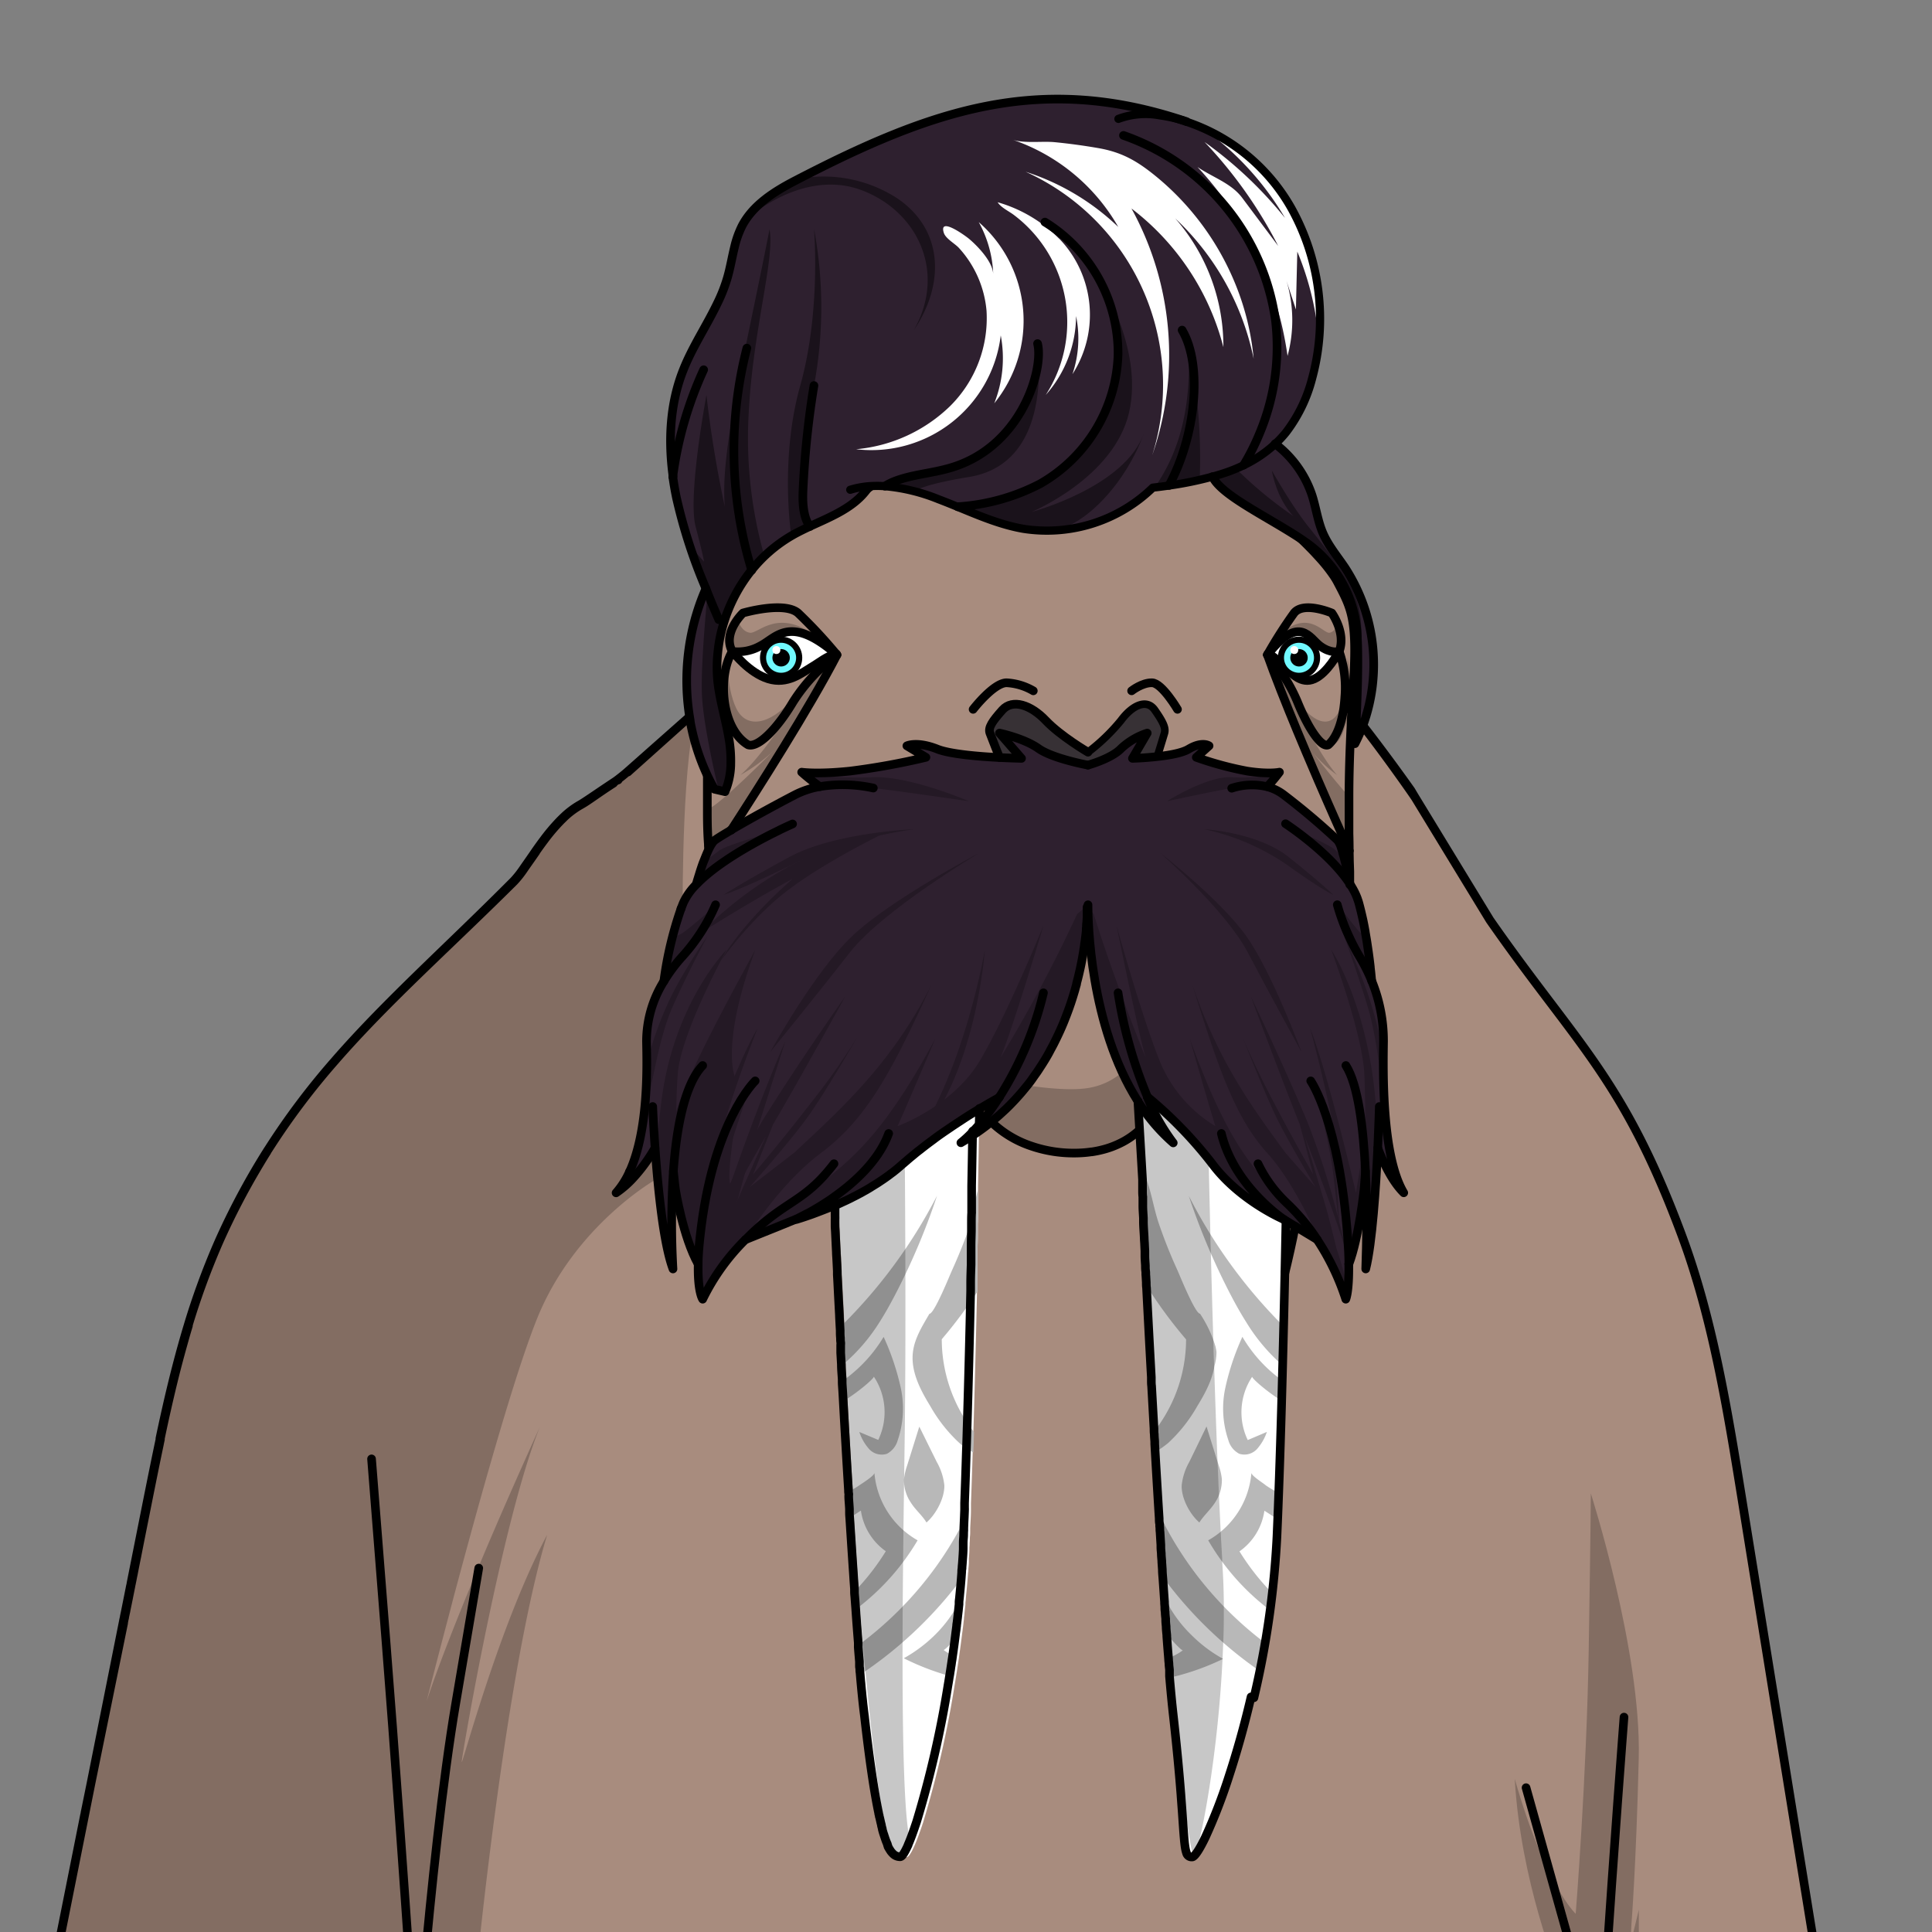 <svg xmlns="http://www.w3.org/2000/svg" viewBox="0 0 432 432">
  <rect x="0" y="0" width="432" height="432" fill="#808080" stroke="none"/>
  <defs>
    <style>.BUNTAI_WALRUS_BODY_BUNTAI_WALRUS_BODY-28_cls-1{isolation:isolate;}.BUNTAI_WALRUS_BODY_BUNTAI_WALRUS_BODY-28_cls-2{fill:#a88c7e;}.BUNTAI_WALRUS_BODY_BUNTAI_WALRUS_BODY-28_cls-3{opacity:0.22;}.BUNTAI_WALRUS_BODY_BUNTAI_WALRUS_BODY-28_cls-14,.BUNTAI_WALRUS_BODY_BUNTAI_WALRUS_BODY-28_cls-3{mix-blend-mode:multiply;}.BUNTAI_WALRUS_BODY_BUNTAI_WALRUS_BODY-28_cls-10,.BUNTAI_WALRUS_BODY_BUNTAI_WALRUS_BODY-28_cls-12,.BUNTAI_WALRUS_BODY_BUNTAI_WALRUS_BODY-28_cls-13,.BUNTAI_WALRUS_BODY_BUNTAI_WALRUS_BODY-28_cls-4{fill:none;stroke:#000;stroke-linecap:round;stroke-linejoin:round;}.BUNTAI_WALRUS_BODY_BUNTAI_WALRUS_BODY-28_cls-4{stroke-width:1.93px;}.BUNTAI_WALRUS_BODY_BUNTAI_WALRUS_BODY-28_cls-5{fill:#fff;}.BUNTAI_WALRUS_BODY_BUNTAI_WALRUS_BODY-28_cls-6{fill:#b8b8b8;}.BUNTAI_WALRUS_BODY_BUNTAI_WALRUS_BODY-28_cls-7{fill:#373135;}.BUNTAI_WALRUS_BODY_BUNTAI_WALRUS_BODY-28_cls-8{fill:#2e202f;}.BUNTAI_WALRUS_BODY_BUNTAI_WALRUS_BODY-28_cls-9{fill:#59788a;}.BUNTAI_WALRUS_BODY_BUNTAI_WALRUS_BODY-28_cls-10{stroke-width:1.7px;}.BUNTAI_WALRUS_BODY_BUNTAI_WALRUS_BODY-28_cls-11{fill:#71f9ff;}.BUNTAI_WALRUS_BODY_BUNTAI_WALRUS_BODY-28_cls-12{stroke-width:1.37px;}.BUNTAI_WALRUS_BODY_BUNTAI_WALRUS_BODY-28_cls-13{stroke-width:1.83px;}.BUNTAI_WALRUS_BODY_BUNTAI_WALRUS_BODY-28_cls-14{opacity:0.43;}</style>
  </defs>
  <g class="BUNTAI_WALRUS_BODY_BUNTAI_WALRUS_BODY-28_cls-1">
    <g id="body">
      <path class="BUNTAI_WALRUS_BODY_BUNTAI_WALRUS_BODY-28_cls-2" d="M138.29,174.34l0,0,0,0v0c-.56.57-.89.93-1,1l0,0-.21.13c-1.95,1.27-3.68,2.34-5,3.14l-1.78,1-.24.14-.23.13a18.74,18.74,0,0,0-3.59,2.68l-.18.18-.11.11-.08.08,0,0-.21.2-.28.28-.13.14a42.19,42.19,0,0,0-3.5,4.15l0,0c-.65.86-1.27,1.73-1.86,2.57l0,.05,0,0-.71,1c-.73,1.07-1.42,2.08-2.06,3a21.82,21.82,0,0,1-2.06,2.58l-.12.12C99.92,212,86.69,223.69,75.11,236.93l-.1.12A162.49,162.49,0,0,0,60,257c-.11.15-.2.31-.3.46l0,0,0,.05c-.43.68-.86,1.37-1.28,2.07s-.71,1.18-1.06,1.78-.67,1.14-1,1.72-.67,1.16-1,1.75-.66,1.19-1,1.79l-.3.55c-.23.42-.45.84-.67,1.27l-.12.22-.51,1-.57,1.12-.29.57c-.26.53-.53,1.06-.78,1.61-.5,1-1,2.06-1.48,3.12-.38.82-.74,1.64-1.1,2.47l-.06.14a165.64,165.64,0,0,0-6.38,17.55l0,.13s0,0,0,.06a.24.24,0,0,0,0,.08s0,.1-.05.15-.09.33-.14.49c-.23.78-.46,1.55-.68,2.33-.3,1-.59,2.09-.87,3.13q-.86,3.14-1.63,6.29t-1.48,6.3q-.72,3.19-1.39,6.4a1.84,1.84,0,0,0,0,.25c-.09.42-.18.84-.26,1.26s-.16.75-.23,1.13q-.26,1.17-.48,2.34c-.58,2.76-1.13,5.53-1.69,8.29s-1.05,5.27-1.57,7.91c-.07.32-.13.64-.19,1a.14.14,0,0,0,0,.07l-.18.89c-.06.3-.12.59-.17.89-.18.87-.35,1.75-.52,2.62-.06.26-.11.52-.16.78-.2,1-.4,2-.59,3-.1.47-.19.93-.28,1.4-.05.23-.09.45-.14.68s-.09.43-.13.65c-.08.42-.17.84-.25,1.26s-.16.78-.23,1.17-.15.73-.22,1.09-.13.66-.2,1l-.18.89c0,.14-.06.27-.08.41l-.21,1c0,.18-.07.37-.11.55s-.06.28-.08.42l-.06.29,0,.16L19,405.37c0,.18-.07.37-.11.55l-7,35.06H406.62q-8.58-53-17.17-106.08c-3.24-20-6.53-40.24-13.44-58.79-13.08-35.14-23.45-42.51-42.86-70.37l-16.64-27.29-.05-.08c-.3-.5-.63-1-1-1.6,0,0-1.41-2-3.58-5l-.11-.15c-2.06-2.81-4.78-6.46-7.64-10.1l0,0-.61-.79c-.13-.15-.25-.31-.38-.47l-.13-.17-.12-.14-.62-.78c.06-1.07.11-2.15.18-3.22,0-.56.06-1.1.1-1.65.23-3.47.35-6.28.36-8.63,0-1.67,0-3.11-.14-4.37q-.06-.76-.15-1.44l-.09-.67a21.42,21.42,0,0,0-.66-2.92c-.05-.18-.11-.35-.17-.52-.11-.35-.24-.69-.37-1a48.05,48.05,0,0,0-2.28-4.66c-.12-.24-.26-.48-.41-.73l0-.05c-.14-.24-.3-.48-.47-.72l0-.05c-.17-.25-.35-.51-.55-.77l0,0c-.2-.26-.41-.54-.64-.82h0a73.21,73.21,0,0,0-6.84-7.22c-1.38-1.3-2.79-2.56-4.16-3.74-.21-.53-.42-1-.64-1.56-.07-.15-.14-.29-.2-.44-.16-.36-.33-.71-.49-1-.09-.17-.17-.34-.25-.51l-.39-.73a29.68,29.68,0,0,0-3.53-5.27l-.13-.15c-.24-.28-.49-.56-.74-.82l-.2-.22-.73-.73-.24-.23c-.24-.23-.49-.45-.74-.67l-.25-.22c-.25-.21-.51-.43-.77-.63l-.24-.18c-.27-.21-.54-.42-.82-.61l-.17-.12a28.67,28.67,0,0,0-4.21-2.41l-.06,0-.95-.42-.28-.12c-.29-.13-.6-.25-.9-.36l-.36-.14-.89-.32-.39-.14-.9-.29-.4-.13-.94-.27L264.7,97l-1-.26-.32-.08-1.08-.26-.08,0c-1.72-.39-3.5-.73-5.34-1l-.23,0-1.21-.19-.31-.05-1.2-.19-.33,0-1.26-.19-.23,0-5-.69c-6.27-1.42-13.65-3.54-20.52-2.94a60,60,0,0,0-6.21.5c-.5.06-1,.14-1.48.22h-.06c-2,.3-4,.71-5.88,1.18-9.61,2.38-18,6.48-24.26,9.74-.5.27-1,.54-1.45.82l-.45.27c-.39.24-.77.49-1.14.74l-.47.32-.91.67-.25.19-.24.19c-.3.24-.59.47-.87.72l-.52.45-.71.66-.4.38c-.31.31-.61.61-.9.92l-.17.19-.82.92a1.83,1.83,0,0,1-.13.16l-.26.31,0,0c-.2.25-.4.49-.58.74h0s0,0,0,0a33.13,33.13,0,0,0-4.28,7.42s0,0,0,0l-.22.55s0,0,0,0c-.07.18-.13.34-.18.5s0,0,0,0a13.94,13.94,0,0,0-.44,1.39h0c-1,.65-2,1.29-3,1.94l-.09.06a40.85,40.85,0,0,0-8.24,7.28A26.63,26.63,0,0,0,155.84,145c-.09.69-.15,1.39-.2,2.12,0,.57-.07,1.12-.09,1.66,0,.14,0,.29,0,.43q0,.61,0,1.2v.36c0,.49,0,1,0,1.41a1.93,1.93,0,0,0,0,.24c0,.37,0,.73,0,1.07l0,.43.06.86,0,.38c0,.36.07.7.11,1,0,.18,0,.35.07.53s0,.34.07.5.06.41.1.61,0,.18,0,.27l.09.56-.27.23-.18.15L140.4,172.63l-1.05.64Zm0,0,0,0,0,0v0c-.56.57-.89.93-1,1l0,0-.21.13c-1.95,1.27-3.68,2.34-5,3.14l-1.78,1-.24.14-.23.13a18.74,18.74,0,0,0-3.59,2.68l-.18.18-.11.11-.08.08,0,0-.21.2-.28.28-.13.14a42.19,42.19,0,0,0-3.5,4.15l0,0c-.65.86-1.27,1.73-1.86,2.57l0,.05,0,0-.71,1c-.73,1.07-1.42,2.08-2.06,3a21.82,21.82,0,0,1-2.06,2.58l-.12.12C99.92,212,86.69,223.69,75.11,236.93l-.1.12A162.49,162.49,0,0,0,60,257c-.11.15-.2.31-.3.46l0,0,0,.05c-.43.68-.86,1.37-1.28,2.07s-.71,1.18-1.06,1.78-.67,1.14-1,1.72-.67,1.16-1,1.75-.66,1.19-1,1.79l-.3.55c-.23.42-.45.84-.67,1.27l-.12.22-.51,1-.57,1.12-.29.57c-.26.53-.53,1.06-.78,1.61-.5,1-1,2.06-1.48,3.12-.38.82-.74,1.64-1.1,2.47l-.06.14a165.64,165.64,0,0,0-6.38,17.55l0,.13s0,0,0,.06a.24.24,0,0,0,0,.08s0,.1-.05.15-.09.33-.14.49c-.23.78-.46,1.55-.68,2.33-.3,1-.59,2.09-.87,3.13q-.86,3.14-1.63,6.29t-1.48,6.3q-.72,3.19-1.39,6.4a1.84,1.84,0,0,0,0,.25c-.09.42-.18.84-.26,1.26s-.16.75-.23,1.13q-.26,1.17-.48,2.34c-.58,2.76-1.13,5.53-1.69,8.29s-1.05,5.27-1.57,7.91c-.07.32-.13.64-.19,1a.14.14,0,0,0,0,.07l-.18.89c-.06.3-.12.59-.17.89-.18.87-.35,1.75-.52,2.62-.06.26-.11.52-.16.78-.2,1-.4,2-.59,3-.1.47-.19.93-.28,1.4-.05.23-.09.45-.14.68s-.09.43-.13.65c-.08.42-.17.84-.25,1.26s-.16.78-.23,1.17-.15.73-.22,1.09-.13.66-.2,1l-.18.89c0,.14-.06.27-.08.41l-.21,1c0,.18-.07.37-.11.55s-.06.28-.08.42l-.06.29,0,.16L19,405.37c0,.18-.07.37-.11.55l-7,35.06H406.62q-8.58-53-17.17-106.08c-3.24-20-6.53-40.24-13.44-58.79-13.08-35.14-23.45-42.51-42.86-70.37l-16.64-27.29-.05-.08c-.3-.5-.63-1-1-1.6h-.26c-.45-.72-.94-1.49-1.49-2.31l-.11-.16c-.52-.78-1.09-1.62-1.72-2.51l-.11-.15c-2.07-2.93-4.74-6.48-8.27-10.92-.13-.15-.25-.31-.38-.47l-.13-.17a1.34,1.34,0,0,1-.11-.14h0l-.62-.78c.06-1.07.11-2.15.18-3.22,0-.56.06-1.1.1-1.65.23-3.47.35-6.28.36-8.63,0-1.67,0-3.11-.14-4.37q-.06-.76-.15-1.44l-.09-.67a21.42,21.42,0,0,0-.66-2.92c-.05-.18-.11-.35-.17-.52-.11-.35-.24-.69-.37-1a48.05,48.05,0,0,0-2.28-4.66c-.12-.24-.26-.48-.41-.73l0-.05c-.14-.24-.3-.48-.47-.72l0-.05c-.17-.25-.35-.51-.55-.77l0,0c-.2-.26-.41-.54-.64-.82h0a73.21,73.21,0,0,0-6.84-7.22c-1.38-1.3-2.79-2.56-4.16-3.74-.21-.53-.42-1-.64-1.56-.07-.15-.14-.29-.2-.44-.16-.36-.33-.71-.49-1-.09-.17-.17-.34-.25-.51l-.39-.73a29.68,29.68,0,0,0-3.53-5.27l-.13-.15c-.24-.28-.49-.56-.74-.82l-.2-.22-.73-.73-.24-.23c-.24-.23-.49-.45-.74-.67l-.25-.22c-.25-.21-.51-.43-.77-.63l-.24-.18c-.27-.21-.54-.42-.82-.61l-.17-.12a28.67,28.67,0,0,0-4.21-2.41l-.06,0-.95-.42-.28-.12c-.29-.13-.6-.25-.9-.36l-.36-.14-.89-.32-.39-.14-.9-.29-.4-.13-.94-.27L264.7,97l-1-.26-.32-.08-1.08-.26-.08,0c-1.72-.39-3.5-.73-5.34-1l-.23,0-1.21-.19-.31-.05-1.2-.19-.33,0-1.26-.19-.23,0-5-.69c-6.27-1.42-13.65-3.54-20.52-2.94a60,60,0,0,0-6.21.5c-.5.06-1,.14-1.48.22h-.06c-2,.3-4,.71-5.88,1.18-9.61,2.38-18,6.48-24.26,9.74-.5.27-1,.54-1.45.82l-.45.27c-.39.24-.77.49-1.14.74l-.47.32-.91.67-.25.19-.24.19c-.3.24-.59.47-.87.72l-.52.45-.71.66-.4.38c-.31.31-.61.61-.9.92l-.17.19-.82.92a1.83,1.83,0,0,1-.13.16l-.26.31,0,0c-.2.25-.4.49-.58.74h0s0,0,0,0a33.13,33.13,0,0,0-4.28,7.42s0,0,0,0l-.22.55s0,0,0,0c-.07.18-.13.34-.18.5s0,0,0,0a13.94,13.94,0,0,0-.44,1.39h0c-1,.65-2,1.29-3,1.94l-.09.06a40.85,40.85,0,0,0-8.24,7.28A26.63,26.63,0,0,0,155.84,145c-.09.69-.15,1.39-.2,2.12,0,.57-.07,1.12-.09,1.66,0,.14,0,.29,0,.43q0,.61,0,1.2v.36c0,.49,0,1,0,1.41a1.93,1.93,0,0,0,0,.24c0,.37,0,.73,0,1.07l0,.43.06.86,0,.38c0,.36.07.7.11,1,0,.18,0,.35.07.53s0,.34.07.5.06.41.1.61,0,.18,0,.27l.09.56-.27.23-.18.15L140.4,172.63l-1.05.64Z" />
      <g class="BUNTAI_WALRUS_BODY_BUNTAI_WALRUS_BODY-28_cls-3">
        <path d="M136.86,175.33l15.8,26.89c-1.55,2.74-3.14,15.51-3.26,15.69s-4.62,6.61-4.31,17.29-.58,18.51-6.17,30.3c3.41-2,7.29-8.36,7.29-8.36l.26,6.7S128.64,274,120.25,294.46s-24.87,86-24.87,86,5.3-17.25,25.34-61.41c-8.39,20.62-17.48,73.75-17.48,74.92s8.39-30.76,19.11-50.78C113,374,106.5,441,106.5,441H11.88c-.67,0,6-30.51,7-35.06,0-.18.07-.37.11-.55v0L27.44,363l0-.16.06-.29c0-.14,0-.28.08-.42s.07-.37.11-.55l.21-1c0-.14.05-.27.08-.41l.18-.89c.07-.33.13-.66.2-1s.14-.73.22-1.09.15-.78.23-1.17.17-.84.25-1.26c0-.22.08-.43.13-.65s.09-.45.14-.68c.09-.47.18-.93.28-1.4.19-1,.39-2,.59-3,.05-.26.1-.52.16-.78.17-.87.34-1.75.52-2.62,0-.13.05-.26.08-.39.1-.48.2-1,.29-1.46.06-.32.12-.64.19-1,1.33-6.56,2.76-13.69,4-19.67.08-.42.17-.84.26-1.26a1.84,1.84,0,0,1,0-.25,229.56,229.56,0,0,1,6.19-24.94c0-.05,0-.1.05-.15a.24.24,0,0,1,0-.08s0,0,0-.06l0-.13c1.65-5.16,3.67-10.73,6.38-17.55l.06-.14a120.75,120.75,0,0,1,11.13-21l0-.05,0,0c.1-.15.19-.31.3-.46a231.5,231.5,0,0,1,15-19.95l.1-.12c7.14-8.68,23.31-23.81,32.48-32.84a156.31,156.31,0,0,0,12.1-13.52l0,0,0-.05c2.47-3.07,4.25-5.47,5.38-6.75l.13-.14.28-.28.21-.2,0,0,.08-.08Z" />
        <path d="M348.37,441s-8.39-20.41-9.67-43.24c6.84,23.91,13.63,30.17,13.63,30.17s2.45-30.65,2.91-59,.47-35,.47-35,11.3,35.19,10.72,59.19-1.63,37.05-1.63,37.05l-.24,4.66,1.89-7.81v9l.91,5Z" />
        <path d="M138.29,174.34l0,0,0,0c-.56.57-.89.93-1,1l0,0-.08.35v.07L136,181.25l5.59,22.57,11.06-1.6s-.17-35.06,3.51-43.54l-.27.23-.18.15-16.37,14.21Z" />
        <path d="M218.88,91.74S191.93,100.48,186.4,109a66.52,66.52,0,0,0-7.75,16.37s1.16-12.79,5.41-19.68c-7.57,12.63-8,16.36-9.31,19.68S163.1,140.61,162.63,151,168,169.91,168,169.91s-10.8-7.26-12-12.06-1.78-19.56,5.87-27.25,10-7.8,11.78-10.69,6-12.89,11.66-15.65,20.8-12.76,33.79-12.52Z" />
      </g>
      <path class="BUNTAI_WALRUS_BODY_BUNTAI_WALRUS_BODY-28_cls-4" d="M389.45,334.9c-3.24-20-6.53-40.24-13.44-58.79-13.08-35.14-23.45-42.51-42.86-70.37l-16.64-27.29c-.32-.53-.66-1.09-1-1.68,0,0-6.55-9.32-13.21-17.61.06-1.07.11-2.15.18-3.22,0-.56.06-1.1.1-1.65.23-3.47.35-6.28.36-8.63,0-1.67,0-3.11-.14-4.37q-.06-.76-.15-1.44l-.09-.67a21.42,21.42,0,0,0-.66-2.92c-.05-.18-.11-.35-.17-.52-.11-.35-.24-.69-.37-1a48.05,48.05,0,0,0-2.28-4.66c-.12-.24-.26-.48-.41-.73l0-.05c-.14-.24-.3-.48-.47-.72l0-.05c-.17-.25-.35-.51-.55-.77l0,0c-.2-.26-.41-.54-.64-.82h0a73.21,73.21,0,0,0-6.84-7.22c-1.38-1.3-2.79-2.56-4.16-3.74-.21-.53-.42-1-.64-1.56-.07-.15-.14-.29-.2-.44-.16-.36-.33-.71-.49-1-.09-.17-.17-.34-.25-.51l-.39-.73a29.68,29.68,0,0,0-3.53-5.27l-.13-.15c-.24-.28-.49-.56-.74-.82l-.2-.22-.73-.73-.24-.23c-.24-.23-.49-.45-.74-.67l-.25-.22c-.25-.21-.51-.43-.77-.63l-.24-.18c-.27-.21-.54-.42-.82-.61l-.17-.12a28.67,28.67,0,0,0-4.21-2.41l-.06,0-.95-.42-.28-.12c-.29-.13-.6-.25-.9-.36l-.36-.14-.89-.32-.39-.14-.9-.29-.4-.13-.94-.27L264.7,97l-1-.26-.32-.08-1.08-.26-.08,0c-1.72-.39-3.5-.73-5.34-1l-.23,0-1.21-.19-.31-.05-1.2-.19-.33,0-1.26-.19-.23,0-5-.69c-6.27-1.42-13.65-3.54-20.52-2.94a60,60,0,0,0-6.21.5c-.5.06-1,.14-1.48.22h-.06c-2,.3-4,.71-5.88,1.18-9.61,2.38-18,6.48-24.26,9.74-.5.27-1,.54-1.45.82l-.45.27c-.39.24-.77.49-1.14.74l-.47.32-.91.67-.25.19-.24.19c-.3.24-.59.47-.87.72l-.52.45-.71.66-.4.38c-.31.31-.61.61-.9.92l-.17.19-.82.92a1.83,1.83,0,0,1-.13.16l-.29.34c-.2.25-.4.49-.58.74h0s0,0,0,0a33.13,33.13,0,0,0-4.28,7.42s0,0,0,0l-.22.55s0,0,0,0c-.07.18-.13.34-.18.5s0,0,0,0a13.94,13.94,0,0,0-.44,1.39h0c-1.08.67-2.11,1.33-3.08,2a40.85,40.85,0,0,0-8.24,7.28A26.63,26.63,0,0,0,155.84,145c-.09.69-.15,1.39-.2,2.12,0,.57-.07,1.12-.09,1.66,0,.14,0,.29,0,.43q0,.61,0,1.2v.36c0,.49,0,1,0,1.41a1.93,1.93,0,0,0,0,.24c0,.37,0,.73,0,1.07l0,.43.06.86,0,.38c0,.36.07.7.11,1,0,.18,0,.35.07.53s0,.34.07.5.06.41.1.61,0,.18,0,.27l.09.56-.27.23-15.5,13.72c-.81.71-1.61,1.33-2.11,1.71l0,0,0,0-.44.33c-3.62,2.39-6.53,4.43-7.8,5.19l-.23.13a18.74,18.74,0,0,0-3.59,2.68c-.13.13-.27.25-.4.39l-.21.2-.28.28-.13.14a42.19,42.19,0,0,0-3.5,4.15l0,0c-.65.86-1.27,1.73-1.86,2.57-1,1.48-2,2.88-2.82,4.07a21.82,21.82,0,0,1-2.06,2.58l-.12.12C99.92,212,86.69,223.69,75.11,236.93l-.1.12A162.49,162.49,0,0,0,60,257c-.11.15-.2.31-.3.46a160.2,160.2,0,0,0-10.08,18.65c-.38.82-.74,1.64-1.1,2.47l-.06.14a165.64,165.64,0,0,0-6.38,17.55c-2.52,8.32-4.52,16.82-6.32,25.36a1.84,1.84,0,0,0,0,.25c-.92,4.34-1.79,8.68-2.66,13q-1.91,9.59-3.82,19.18c0,.22-.09.43-.13.65l-.9,4.51-.18.89c0,.14-.06.27-.08.41l-.21,1c0,.18-.07.37-.11.55s-.06.28-.08.42l-.06.29q-4.3,21.54-8.6,43.08l-7,35.06H406.62Q398,387.94,389.45,334.9ZM137.18,175.12l-.21.14c-3.11,2-5.45,3.77-6.75,4.51l-.24.14-.23.13a18.74,18.74,0,0,0-3.59,2.68l-.18.18-.11.11-.08.08,0,0-.21.2-.28.28-.13.14a42.19,42.19,0,0,0-3.5,4.15l0,0c-.65.86-1.27,1.73-1.86,2.57l0,.05c-1,1.46-2,2.84-2.79,4a21.82,21.82,0,0,1-2.06,2.58l-.12.12C99.92,212,86.69,223.69,75.11,236.93l-.1.12A162.49,162.49,0,0,0,60,257c-.11.15-.2.31-.3.46l0,0,0,.05c-.43.68-.86,1.37-1.28,2.07s-.71,1.18-1.06,1.78a159.15,159.15,0,0,0-7.69,14.72c-.38.82-.74,1.64-1.1,2.47l-.06.14a165.64,165.64,0,0,0-6.38,17.55l0,.13s0,0,0,.06c-.3,1-.6,2-.89,3.05s-.59,2.09-.87,3.13q-.86,3.14-1.63,6.29t-1.48,6.3q-.72,3.19-1.39,6.4a1.84,1.84,0,0,0,0,.25c-.09.42-.18.84-.26,1.26-.83,3.92-1.61,7.84-2.4,11.76-.88,4.44-1.78,8.89-2.65,13.34-.06.26-.11.52-.16.78-.2,1-.4,2-.59,3-.1.47-.19.93-.28,1.4-.05.23-.09.45-.14.68s-.09.43-.13.65c-.08.42-.17.84-.25,1.26s-.16.78-.23,1.17-.15.73-.22,1.09-.13.66-.2,1l-.18.89c0,.14-.06.27-.08.41l-.21,1c0,.18-.07.37-.11.55s-.06.28-.08.42l-.06.29,0,.16L19,405.37c0,.18-.07.37-.11.55l-7,35.06H406.62q-8.58-53-17.17-106.08c-3.24-20-6.53-40.24-13.44-58.79-13.08-35.14-23.45-42.51-42.86-70.37l-16.64-27.29c-.32-.53-7.58-11-14.24-19.29.06-1.07.11-2.15.18-3.22,0-.56.06-1.1.1-1.65.23-3.47.35-6.28.36-8.63,0-1.67,0-3.11-.14-4.37q-.06-.76-.15-1.44l-.09-.67a21.42,21.42,0,0,0-.66-2.92c-.05-.18-.11-.35-.17-.52-.11-.35-.24-.69-.37-1a48.05,48.05,0,0,0-2.28-4.66c-.12-.24-.26-.48-.41-.73l0-.05c-.14-.24-.3-.48-.47-.72l0-.05c-.17-.25-.35-.51-.55-.77l0,0c-.2-.26-.41-.54-.64-.82h0a73.21,73.21,0,0,0-6.84-7.22c-1.38-1.3-2.79-2.56-4.16-3.74-.21-.53-.42-1-.64-1.56-.07-.15-.14-.29-.2-.44-.16-.36-.33-.71-.49-1-.09-.17-.17-.34-.25-.51l-.39-.73a29.68,29.68,0,0,0-3.53-5.27l-.13-.15c-.24-.28-.49-.56-.74-.82l-.2-.22-.73-.73-.24-.23c-.24-.23-.49-.45-.74-.67l-.25-.22c-.25-.21-.51-.43-.77-.63l-.24-.18c-.27-.21-.54-.42-.82-.61l-.17-.12a28.67,28.67,0,0,0-4.21-2.41l-.06,0-.95-.42-.28-.12c-.29-.13-.6-.25-.9-.36l-.36-.14-.89-.32-.39-.14-.9-.29-.4-.13-.94-.27L264.7,97l-1-.26-.32-.08-1.08-.26-.08,0c-1.72-.39-3.5-.73-5.34-1l-.23,0-1.21-.19-.31-.05-1.2-.19-.33,0-1.26-.19-.23,0-5-.69c-6.27-1.42-13.65-3.54-20.52-2.94a60,60,0,0,0-6.21.5c-.5.06-1,.14-1.48.22h-.06c-2,.3-4,.71-5.88,1.18-9.61,2.38-18,6.48-24.26,9.74-.5.27-1,.54-1.45.82l-.45.27c-.39.24-.77.49-1.14.74l-.47.32-.91.67-.25.19-.24.19c-.3.24-.59.47-.87.72l-.52.45-.71.66-.4.38c-.31.31-.61.61-.9.92l-.17.19-.82.92a1.83,1.83,0,0,1-.13.16l-.26.31,0,0c-.2.25-.4.49-.58.74h0s0,0,0,0a33.13,33.13,0,0,0-4.28,7.42s0,0,0,0l-.22.55s0,0,0,0c-.07.18-.13.34-.18.5s0,0,0,0a13.94,13.94,0,0,0-.44,1.39h0c-1,.65-2,1.29-3,1.94l-.09.06a40.85,40.85,0,0,0-8.24,7.28A26.63,26.63,0,0,0,155.84,145c-.09.69-.15,1.39-.2,2.12,0,.57-.07,1.12-.09,1.66,0,.14,0,.29,0,.43q0,.61,0,1.2v.36c0,.49,0,1,0,1.41a1.93,1.93,0,0,0,0,.24c0,.37,0,.73,0,1.07l0,.43.06.86,0,.38c0,.36.07.7.11,1,0,.18,0,.35.07.53s0,.34.07.5.06.41.1.61,0,.18,0,.27l.09.56-.27.23-.18.15L140.4,172.63m-2.18,1.78v0l0,0,0,0" />
      <polyline class="BUNTAI_WALRUS_BODY_BUNTAI_WALRUS_BODY-28_cls-4" points="341.23 399.73 346.65 419.09 352.78 440.98" />
      <path class="BUNTAI_WALRUS_BODY_BUNTAI_WALRUS_BODY-28_cls-4" d="M359.07,441c1.62-25.38,4.06-57.05,4.06-57.05" />
      <path class="BUNTAI_WALRUS_BODY_BUNTAI_WALRUS_BODY-28_cls-4" d="M94.77,441c1.57-17.37,4.11-42.39,7.16-60.27l5.12-30.1" />
      <path class="BUNTAI_WALRUS_BODY_BUNTAI_WALRUS_BODY-28_cls-4" d="M83.08,326.21s.06.92,3.19,40.35c2,25.22,4.12,55.1,5.45,74.42" />
      <path class="BUNTAI_WALRUS_BODY_BUNTAI_WALRUS_BODY-28_cls-5" d="M287.54,273v0c0,.93,0,1.87-.05,2.82,0,1.91-.08,3.87-.12,5.87,0,1-.05,2-.07,3v0c-.08,3.79-.17,7.7-.27,11.65,0,1.24-.06,2.49-.1,3.75s-.05,2.4-.08,3.61a.49.49,0,0,1,0,.12v.06c0,.15,0,.29,0,.44,0,.32,0,.65,0,1l-.09,3.34c0,.93-.05,1.86-.08,2.79,0,.54,0,1.07,0,1.61a1.48,1.48,0,0,1,0,.21c-.21,7.51-.45,14.86-.7,21.62q-.09,2.22-.18,4.35c0,.69,0,1.38-.08,2.05s-.07,1.59-.1,2.36c0,1.18-.12,2.35-.2,3.53v.07q-.22,3.33-.56,6.63c-.06.52-.11,1-.17,1.55,0,.29-.06.58-.11.87,0,.48-.1,1-.16,1.44,0,.16-.05.32-.07.48-.07.6-.15,1.2-.23,1.8-.35,2.55-.75,5.07-1.18,7.53-.09.5-.17,1-.26,1.49v0c0,.15-.05.29-.08.44-.1.58-.21,1.15-.32,1.72,0,.21-.08.41-.13.62l-.15.76c0,.26-.1.52-.15.78s-.05.23-.08.34c-.05.29-.11.59-.18.89q-.53,2.56-1.11,5h0v0c-1.51,6.48-3.2,12.4-4.86,17.49A121.9,121.9,0,0,1,270.14,411c-1.36,2.8-2.42,4.36-2.95,4.36a1.19,1.19,0,0,1-1.27-.93c-.44-1.21-.57-3.81-.95-9.16-.08-1.09-.17-2.29-.27-3.62a.13.13,0,0,0,0-.06c-.34-4.41-.86-10.2-1.71-17.78-.28-2.48-.57-5.47-.86-8.86v0c0-.06,0-.13,0-.19l0-.34c0-.06,0-.12,0-.18a1.11,1.11,0,0,0,0-.17c0-.13,0-.26,0-.39a.76.76,0,0,0,0-.15c0-.45-.08-.92-.12-1.38,0-.17,0-.35,0-.53s0-.26,0-.39v0l-.06-.8c-.12-1.4-.23-2.85-.34-4.34a1.94,1.94,0,0,1,0-.24c-.05-.67-.1-1.35-.15-2,0-.45-.07-.92-.1-1.39a3,3,0,0,1,0-.31c-.05-.51-.09-1-.12-1.57,0-.38-.06-.76-.08-1.15l-.06-.75h0c0-.11,0-.21,0-.32-.12-1.62-.23-3.28-.35-5-.05-.73-.1-1.47-.14-2.22l-.12-1.71c0-.08,0-.15,0-.23l0-.51c0-.38-.05-.76-.08-1.15v0c0-.49-.07-1-.1-1.49l0-.43q-.09-1.45-.18-2.94c0-.36-.05-.73-.07-1.09s0-.53-.05-.79-.05-.69-.07-1v-.08l-.12-1.88c-.3-4.89-.6-9.87-.88-14.81l0-.47c0-.57-.07-1.14-.1-1.7,0-.38-.05-.75-.06-1.13a.34.34,0,0,1,0-.1c-.19-3.23-.36-6.44-.54-9.57,0-.42-.05-.83-.06-1.25,0-.08,0-.14,0-.19s0-.15,0-.15l0-.34c-.4-7.18-.76-14-1.07-20,0-.41-.05-.81-.06-1.21l-.09-1.54c0-.34,0-.68-.05-1s0-.82-.06-1.23c0-.73-.08-1.46-.11-2.17,0-.09,0-.18,0-.28s0-.29,0-.44,0-.26,0-.39c0-.56-.06-1.1-.08-1.64s0-.86-.07-1.28c-.06-1.31-.13-2.55-.18-3.69,0,0,0-.07,0-.1l0-.65c0-1-.09-1.87-.13-2.69a2.18,2.18,0,0,1,0-.25l0-.53c0-.26,0-.52,0-.76V268s0,0,0,0,0-.24,0-.36c0-.51,0-1-.07-1.38,0-.17,0-.33,0-.48s0-.4,0-.58,0-.41,0-.58,0-.19,0-.27,0-.08,0-.11c0-.32,0-.48,0-.48l-.08-1.35-.57-9.7-.38-6.46q.19.31.42.63l.26.4a1.19,1.19,0,0,0,.16.23l.31.45.23.32.06.08.12.17.05.07c.15.21.29.43.46.64l.57.74c.28.36.57.72.87,1.07l.09.11c.11.14.23.27.35.41a.17.17,0,0,0,.06.06h0l.8.91.84.88.38.37.11.12c.19.18.4.36.59.55s.39.37.6.55l.08.08v0l.19.16a1.54,1.54,0,0,0,.19.17h0l0,0,0,0L262,255a1.81,1.81,0,0,1-.18-.23l-.2-.27h0l-.38-.54v0c-.12-.17-.25-.35-.37-.54s-.18-.27-.27-.41l-.18-.28a.64.64,0,0,1-.08-.14l-.1-.17-.14-.22a1,1,0,0,0-.1-.17l-.12-.2-.35-.6-.14-.25-.12-.21c-.15-.27-.3-.54-.44-.82l-.16-.31c-.2-.37-.39-.76-.59-1.15a1.15,1.15,0,0,1-.12-.25h0q-.21-.41-.39-.81c-.1-.19-.19-.39-.27-.58l0-.07a1,1,0,0,0-.07-.15l-.05-.1a1.11,1.11,0,0,0-.07-.16.18.18,0,0,1,0-.1h0c-.15-.32-.29-.64-.42-1h0v0c.05,0,.49.4,1.2,1l.48.41.19.17.14.12a.53.53,0,0,0,.12.1c1.25,1.1,2.95,2.65,4.82,4.52,1,1,2.11,2.16,3.2,3.37q.26.3.54.6s0,0,0,0c.67.76,1.34,1.56,2,2.37.26.3.49.6.74.9l.06.1.07.09c.1.13.21.26.3.39l0,0,.56.73c.19.26.39.51.59.76s.37.47.56.69.39.45.58.67a.64.64,0,0,0,.14.15l0,0,.57.61a39.06,39.06,0,0,0,3,2.82l1,.83c.67.53,1.34,1,2,1.5l1.17.8.07.05a48.62,48.62,0,0,0,5.42,3.12l.85.39,0,0,.07,0Z" />
      <path class="BUNTAI_WALRUS_BODY_BUNTAI_WALRUS_BODY-28_cls-5" d="M219,247.83v0c0,.21,0,.43,0,.65s0,.45,0,.68,0,.46,0,.7c0,.48,0,1,0,1.5v0h0l-.59.66a.52.52,0,0,1-.1.11l-.31.34-.8.84c-.78.79-1.57,1.51-2.36,2.17l.07,0a0,0,0,0,0,0,0c1.42-.82,2.76-1.69,4-2.6v0c-.06,3.47-.13,7.6-.22,12.21,0,.28,0,.57,0,.86v.29q0,.75,0,1.53c0,.68,0,1.37,0,2.07v.23c0,.28,0,.57,0,.85v.23a.28.28,0,0,1,0,.13c0,.77,0,1.55-.05,2.33l0,1.27c0,.14,0,.27,0,.41,0,1.16,0,2.35-.07,3.54a1.34,1.34,0,0,1,0,.2c0,.34,0,.67,0,1,0,.18,0,.36,0,.55,0,.69,0,1.38,0,2.08v.19c0,1.37-.06,2.77-.1,4.17,0,.19,0,.38,0,.57l0,1.12c-.23,10.26-.5,21.13-.82,31.42q-.06,2.32-.15,4.59c-.12,3.94-.25,7.76-.39,11.4h0c0,.36,0,.71,0,1.06h0c0,.15,0,.29,0,.44,0,1.39-.11,2.76-.17,4.09v0a.34.34,0,0,1,0,.1c0,.16,0,.32,0,.48,0,.41,0,.82-.05,1.22s0,1-.08,1.46c0,.33,0,.66-.05,1,0,.17,0,.34,0,.51,0,.66-.07,1.32-.12,2,0,.27,0,.53,0,.8,0,.52-.06,1-.11,1.54,0,.29,0,.58-.07.87-.11,1.69-.26,3.37-.43,5l-.06.66c0,.34-.06.68-.1,1a.17.17,0,0,1,0,.07c0,.14,0,.27,0,.41-.07.66-.15,1.3-.22,2,0,.29-.06.57-.1.86,0,0,0,.05,0,.08,0,.32-.07.64-.1,1s-.07.63-.11.95c-.06.48-.12,1-.19,1.45-.22,1.81-.46,3.61-.72,5.37h0c0,.2-.05.4-.08.59v0l-.3,2c-.09.62-.19,1.23-.29,1.83h0c-.11.7-.22,1.39-.34,2.07a229.26,229.26,0,0,1-7,30.44l-.18.54c-.11.36-.23.7-.34,1l-.18.51c-.44,1.25-.86,2.32-1.24,3.19a.08.08,0,0,1,0,0s0,0,0,0c-.73,1.65-1.33,2.55-1.74,2.55a2.28,2.28,0,0,1-1.66-.71,3.08,3.08,0,0,1-.24-.26A2.19,2.19,0,0,1,200,414a1.82,1.82,0,0,1-.15-.23l-.15-.22s0,0,0-.09l-.06-.1-.09-.16a.3.3,0,0,0,0-.08h0a.41.41,0,0,1-.05-.09.89.89,0,0,1-.08-.17l-.13-.27h0a.3.3,0,0,1,0-.08c-.15-.36-.31-.76-.48-1.22-.05-.14-.09-.28-.14-.43a2.4,2.4,0,0,1-.12-.38.64.64,0,0,1-.06-.16l-.06-.17c-.09-.29-.18-.6-.26-.92a0,0,0,0,1,0,0c0-.07,0-.16-.07-.24s-.08-.29-.12-.44a.83.83,0,0,1,0-.15l0-.1v0c0-.16-.08-.33-.13-.5h0c0-.14-.07-.29-.11-.44s-.11-.49-.17-.75-.08-.3-.11-.46v0a.13.13,0,0,0,0-.06c0-.17-.08-.34-.12-.52-1-4.72-2-11.62-3.17-21.67-.31-2.72-.63-6-.95-9.76,0-.32-.06-.64-.08-1s0-.37-.05-.56,0-.34,0-.51l0-.38c-.09-1-.18-2.08-.26-3.17a2.28,2.28,0,0,1,0-.26l0-.3,0-.45h0c-.2-2.49-.4-5.12-.59-7.86l-.06-.76c0-.45-.07-.91-.1-1.37s-.06-.93-.1-1.41a.92.92,0,0,0,0-.16l0-.41v-.07c-.05-.8-.11-1.6-.17-2.41s-.11-1.69-.17-2.55c-.23-3.42-.46-6.93-.69-10.5,0-.28,0-.56-.05-.83s0-.46,0-.69a0,0,0,0,1,0,0c0-.06,0-.13,0-.2s0-.18,0-.27a.41.41,0,0,0,0-.11c0-.11,0-.23,0-.34l-.06-.95c0-.28,0-.58-.06-.87a.21.21,0,0,0,0-.08c0-.5-.06-1-.09-1.57,0-.24,0-.48,0-.72-.44-7.11-.86-14.31-1.24-21.26l-.06-1c0-.66-.08-1.32-.11-2l0-.57c-.07-1.1-.13-2.2-.18-3.28l-.06-1.06-.09-1.55,0-.65c0-.13,0-.26,0-.38s0-.42,0-.63v0c0-.24,0-.48,0-.72s0-.61,0-.92-.05-.76-.06-1.14c0-.12,0-.24,0-.35a.92.92,0,0,1,0-.16c-.06-1.08-.12-2.14-.17-3.19v0c0-.07,0-.13,0-.2-.1-1.89-.2-3.73-.29-5.51-.08-1.52-.15-3-.23-4.41,0-.88-.08-1.75-.13-2.59,0-.55,0-1.09-.08-1.62q-.08-1.59-.15-3.06-.09-2-.18-3.81c0-.19,0-.39,0-.58a5.17,5.17,0,0,0,0-.57s0,0,0,0a.09.09,0,0,0,0-.07c0-.11,0-.22,0-.33l0-.67c0-.15,0-.29,0-.42a.22.22,0,0,1,0-.08v0c0-.18,0-.34,0-.48s0-.13,0-.19,0-.21,0-.27,0-.14,0-.14v0l.23-.1.18-.08c1.34-.59,2.74-1.25,4.18-2s2.89-1.56,4.32-2.45l.05,0c.55-.33,1.1-.68,1.63-1s1-.71,1.52-1.07l.08-.06.39-.29.08-.06.39-.29a.61.61,0,0,0,.16-.12l.58-.48.36-.3.2-.16a.87.87,0,0,1,.11-.09l.67-.59c.37-.34.76-.67,1.14-1l0,0h0c.22-.19.45-.39.68-.57,1.56-1.33,3.19-2.6,4.81-3.79l.08-.06c1.4-1,2.8-2,4.14-2.91a1.37,1.37,0,0,0,.2-.13l.17-.12c.61-.41,1.22-.81,1.8-1.18l.32-.21C216.62,249.29,217.88,248.5,219,247.83Z" />
      <path class="BUNTAI_WALRUS_BODY_BUNTAI_WALRUS_BODY-28_cls-6" d="M195.38,307.8a14.33,14.33,0,0,1,1,14.17l-4.24-1.78a11.09,11.09,0,0,0,2.16,3.78,3.83,3.83,0,0,0,4,1.11,4.88,4.88,0,0,0,2.42-3,21.94,21.94,0,0,0,.68-11.81,56.07,56.07,0,0,0-3.82-11.34,31.79,31.79,0,0,1-5.49,6.84,34,34,0,0,1-3.32,2.76l0,.57c0,.26,0,.53,0,.78s.05.79.07,1.19c0,.67.08,1.33.12,2C192.27,311,195.57,308.08,195.38,307.8Z" />
      <path class="BUNTAI_WALRUS_BODY_BUNTAI_WALRUS_BODY-28_cls-6" d="M209.09,365.54a32.17,32.17,0,0,1-7,5.25A56.39,56.39,0,0,0,213.26,375s0-.08,0-.11c.22-1.36.43-2.75.64-4.14l0-.18a13.51,13.51,0,0,1-2.94-1.65c.2.15,1.91-1.55,3.65-3.74.07-.48.13-1,.19-1.44.08-.64.14-1.27.21-1.91,0,0,0-.05,0-.08,0-.3.07-.58.1-.86.08-.73.16-1.44.24-2.15,0-.08,0-.15,0-.22a.19.19,0,0,0,0-.08l.09-.85c0-.27.05-.54.07-.81a8.39,8.39,0,0,0-1.67,2.61A29.37,29.37,0,0,1,209.09,365.54Z" />
      <path class="BUNTAI_WALRUS_BODY_BUNTAI_WALRUS_BODY-28_cls-6" d="M196.69,295.59c1.28-2,2.44-4.12,3.55-6.24a151.2,151.2,0,0,0,9.29-22,114.39,114.39,0,0,1-21.43,29.16c0,.42,0,.84.06,1.27,0,.09,0,.2,0,.3v0l.06,1.13c0,.31,0,.62,0,.94s.05.91.07,1.37c0,.12,0,.25,0,.38l.09,1.54c0,.4,0,.83.06,1.25,0,.14,0,.31,0,.47A40.88,40.88,0,0,0,196.69,295.59Z" />
      <path class="BUNTAI_WALRUS_BODY_BUNTAI_WALRUS_BODY-28_cls-6" d="M218.68,266v.29q0,.75,0,1.53c0,.68,0,1.37,0,2.07v.23c0,.23,0,.47,0,.71a.66.66,0,0,0,0,.14v.23a.28.28,0,0,1,0,.13c0,.77,0,1.55-.05,2.33l0,1.27c0,.14,0,.27,0,.41l0,1.16c0,.85,0,1.71-.05,2.58,0,.34,0,.67,0,1,0,.18,0,.36,0,.55,0,.69,0,1.38,0,2.08v.19c0,.6,0,1.2,0,1.81l0,1.22c0,.38,0,.76,0,1.14,0,.19,0,.38,0,.57l0,1.12a105.14,105.14,0,0,1-8,10.7,33.61,33.61,0,0,0,7.21,20.72q-.06,2.32-.15,4.59a16.49,16.49,0,0,1-3.15-2.14,34,34,0,0,1-6.47-8.21c-2.25-3.67-4.4-7.79-3.89-12.07.37-3.11,2.11-5.87,3.69-8.58,1.1,0,4.56-8.67,5.1-9.83q2.29-5.06,4.1-10.3C217.46,271.17,218,268.51,218.68,266Z" />
      <path class="BUNTAI_WALRUS_BODY_BUNTAI_WALRUS_BODY-28_cls-6" d="M203.68,336c1,1.6,2.53,2.84,3.48,4.43,2.14-1.84,4.05-5.43,4-8.3a13.46,13.46,0,0,0-1.7-5.24L205.56,319c-.92,2.93-1.83,5.86-2.75,8.79a13,13,0,0,0-.67,2.94A8.82,8.82,0,0,0,203.68,336Z" />
      <path class="BUNTAI_WALRUS_BODY_BUNTAI_WALRUS_BODY-28_cls-6" d="M213.81,343.27a78.25,78.25,0,0,1-6.11,9.18,79.6,79.6,0,0,1-15.2,15c0,.15,0,.3,0,.44s0,.38.05.57c0,.68.11,1.37.17,2,.09,1.23.2,2.4.29,3.55a91.58,91.58,0,0,0,23-22.35c0-.3.05-.58.07-.87,0-.52.08-1,.11-1.54,0-.27,0-.53,0-.8.05-.66.09-1.31.12-2l0-.51c0-.33,0-.66.05-1,0-.49.06-1,.08-1.47,0-.08,0-.16,0-.24,0-.31,0-.65,0-1,0-.15,0-.31,0-.48,0-.79.07-1.58.11-2.39v-.13c0-.55.05-1.11.07-1.69,0-.06,0-.12,0-.18s0-.19,0-.28c-.17.47-.33.92-.48,1.23C215.54,340.09,214.7,341.69,213.81,343.27Z" />
      <path class="BUNTAI_WALRUS_BODY_BUNTAI_WALRUS_BODY-28_cls-6" d="M205.18,344.42a19.17,19.17,0,0,1-9.66-15.07c0,.63-2.8,2.37-3.3,2.72a22.51,22.51,0,0,1-2.05,1.26l.06,1c.05.71.09,1.4.13,2.1,0,.2,0,.42,0,.63s0,.19,0,.27a4,4,0,0,1,0,.48h0a.38.38,0,0,1,0,.1c0,.34,0,.67.07,1,0,.08,0,.14,0,.2l2.07-1.34a13.47,13.47,0,0,0,5.57,9.09,52.79,52.79,0,0,1-6.56,8.54c0,.23,0,.44,0,.65,0,.44.06.86.09,1.31a.28.28,0,0,1,0,.1l.09,1.2a.31.31,0,0,0,0,.1,2,2,0,0,0,0,.24c0,.2,0,.38,0,.59A52.91,52.91,0,0,0,205.18,344.42Z" />
      <path class="BUNTAI_WALRUS_BODY_BUNTAI_WALRUS_BODY-28_cls-6" d="M277.8,298.92A56.1,56.1,0,0,0,274,310.26a21.94,21.94,0,0,0,.68,11.81,4.86,4.86,0,0,0,2.43,3,3.82,3.82,0,0,0,4-1.11,11.28,11.28,0,0,0,2.17-3.78L279,322a14.36,14.36,0,0,1,1-14.17c-.2.28,3.28,3.37,6.63,5.42a1.55,1.55,0,0,0,0-.21c0-.66,0-1.33,0-2,0-.46,0-.93,0-1.39,0-.29,0-.57,0-.85,0-.06,0-.13,0-.19a31.14,31.14,0,0,1-3.43-2.84A31.79,31.79,0,0,1,277.8,298.92Z" />
      <path class="BUNTAI_WALRUS_BODY_BUNTAI_WALRUS_BODY-28_cls-6" d="M262.12,375v0s0-.09,0-.13v-.06l0-.34c0-.06,0-.12,0-.18a1.11,1.11,0,0,0,0-.17c0-.13,0-.26,0-.39a.76.76,0,0,0,0-.15c0-.45-.08-.92-.12-1.38,0-.17,0-.35,0-.53s0-.26,0-.39v0l-.06-.8,0,0a13.58,13.58,0,0,0,2.56-1.47c-.17.12-1.42-1.07-2.86-2.76l-.07-.09a1.94,1.94,0,0,1,0-.24c-.05-.67-.1-1.35-.15-2,0-.45-.07-.92-.1-1.39a3,3,0,0,1,0-.31c-.05-.51-.09-1-.12-1.57,0-.38-.06-.76-.08-1.15l-.06-.75h0c0-.11,0-.21,0-.32,0,.09.09.17.13.26.15.28.29.58.45.85a29,29,0,0,0,4.85,6.14,31.56,31.56,0,0,0,7,5.25A56,56,0,0,1,262.12,375Z" />
      <path class="BUNTAI_WALRUS_BODY_BUNTAI_WALRUS_BODY-28_cls-6" d="M265.81,267.39a151.25,151.25,0,0,0,9.3,22c1.1,2.12,2.27,4.22,3.55,6.24a41.15,41.15,0,0,0,8.15,9.68c0-.15,0-.29,0-.43,0-.33,0-.66,0-1v-.05l0-1.37c0-.27,0-.56,0-.83,0-.51,0-1,0-1.53l0-1.15c0-.24,0-.49,0-.73,0-.07,0-.15,0-.24s0-.33,0-.5,0-.22,0-.33c0-.27,0-.54,0-.8A114.1,114.1,0,0,1,265.81,267.39Z" />
      <path class="BUNTAI_WALRUS_BODY_BUNTAI_WALRUS_BODY-28_cls-6" d="M271.54,305.48c-.49,3.15-2.12,6.16-3.82,8.92a33.77,33.77,0,0,1-6.47,8.21,16.61,16.61,0,0,1-2.48,1.76l-.08.05q-.06-.74-.09-1.47l0-.47c0-.57-.07-1.14-.1-1.7,0-.35,0-.69-.05-1a162333885878.59,162333885878.59,0,0,0,0-.2l.07-.09a33.45,33.45,0,0,0,6.69-20,101.79,101.79,0,0,1-8.37-11.27l-.1-.15c0-.41-.05-.81-.06-1.21l-.06-1.12,0-.42c0-.34,0-.68-.05-1s0-.82-.06-1.23c0-.73-.08-1.46-.11-2.17,0-.09,0-.18,0-.28s0-.29,0-.44,0-.26,0-.39c0-.56-.06-1.1-.08-1.64s0-.86-.07-1.28c-.06-1.31-.13-2.55-.18-3.69,0,0,0-.07,0-.1l0-.65c0-1-.09-1.87-.13-2.69a2.18,2.18,0,0,1,0-.25l0-.53c0-.26,0-.52,0-.76V268a.17.17,0,0,1,0-.07c0-.1,0-.2,0-.29,0-.51,0-1-.07-1.38,0-.17,0-.33,0-.48s0-.4,0-.58,0-.41,0-.58,0-.19,0-.27,0-.08,0-.11c0-.32,0-.48,0-.48l-.08-1.35a2,2,0,0,1,.14.29,1.69,1.69,0,0,1,.13.27c1.37,3.33,1.89,7.21,3.07,10.65a109.82,109.82,0,0,0,4.1,10.3c.53,1.16,4,9.83,5.1,9.83a27.56,27.56,0,0,1,3.47,7.37,12.23,12.23,0,0,1,.21,1.21A11.44,11.44,0,0,1,271.54,305.48Z" />
      <path class="BUNTAI_WALRUS_BODY_BUNTAI_WALRUS_BODY-28_cls-6" d="M264.23,332.13c-.1,2.87,1.81,6.46,3.95,8.3,1-1.59,2.47-2.83,3.49-4.43a9,9,0,0,0,1.54-5.31,13.63,13.63,0,0,0-.68-2.94c-.92-2.93-1.83-5.86-2.75-8.79-1.28,2.64-2.56,5.29-3.85,7.93A13.46,13.46,0,0,0,264.23,332.13Z" />
      <path class="BUNTAI_WALRUS_BODY_BUNTAI_WALRUS_BODY-28_cls-6" d="M282.85,367.5c-.09.5-.17,1-.26,1.49v0c0,.15-.05.29-.08.44-.1.58-.21,1.15-.32,1.72,0,.21-.08.41-.13.62l-.15.76c-.08.38-.15.75-.23,1.12a91.6,91.6,0,0,1-21-20.15l-.15-.19c-.05-.73-.1-1.47-.14-2.22s-.09-1.29-.13-1.94l0-.51c0-.38-.05-.76-.08-1.15v0c0-.49-.07-1-.1-1.49l0-.43c0-.25,0-.5,0-.76,0-.07,0-.13,0-.2,0-.65-.09-1.31-.13-2,0-.36-.05-.73-.07-1.09s0-.53-.05-.79-.05-.69-.07-1v-.08l.15.3c.57,1.13,1.16,2.24,1.78,3.33a80.52,80.52,0,0,0,6.11,9.19,80.13,80.13,0,0,0,15.21,15Z" />
      <path class="BUNTAI_WALRUS_BODY_BUNTAI_WALRUS_BODY-28_cls-6" d="M279.82,329.34a19.12,19.12,0,0,1-9.66,15.08A52.47,52.47,0,0,0,284,360.05q.11-.68.18-1.32c.06-.38.1-.75.15-1.13a.49.49,0,0,0,0-.12l.15-1.23a53.56,53.56,0,0,1-7.33-9.36,13.4,13.4,0,0,0,5.57-9.09c1,.63,2,1.28,2.95,1.93,0-.32,0-.65.05-1l0-.69,0-.69c0-.1,0-.21,0-.31h0c0-.35,0-.68,0-1,0-.18,0-.35,0-.51a1.27,1.27,0,0,1,0-.2c0-.52,0-1.05.05-1.58a24.62,24.62,0,0,1-2.8-1.67C282.62,331.72,279.82,330,279.82,329.34Z" />
      <path class="BUNTAI_WALRUS_BODY_BUNTAI_WALRUS_BODY-28_cls-7" d="M243.28,168.19a43.24,43.24,0,0,0,7.36-7.08c2.59-3.49,5.79-4.89,7.56-2.36s2.52,3.95,2.18,5.17c-.29,1-1.33,4.36-1.6,5.25-2.94.34-5.56.4-5.56.4l3.3-5.65a15.71,15.71,0,0,0-5.83,3.44c-2.14,2.27-7.41,3.72-7.41,3.72s-7.87-1.45-11.07-3.72-8.71-3.44-8.71-3.44l4.92,5.65s-2.09,0-4.92-.18c0,0-1.72-4.26-2.15-5.47s.52-2.63,2.79-5.17,6.38-1.13,9.7,2.36S243.28,168.19,243.28,168.19Z" />
      <path class="BUNTAI_WALRUS_BODY_BUNTAI_WALRUS_BODY-28_cls-8" d="M313.87,266.73a13.12,13.12,0,0,1-1-1.17,18,18,0,0,1-1.08-1.47c-.18-.25-.35-.52-.51-.79s-.35-.59-.52-.89-.43-.77-.63-1.16c-.41-.78-.78-1.57-1.12-2.34-.14-.31-.27-.62-.39-.92s-.34-.81-.49-1.19h0l0-.08c-.09,2-.21,4.12-.35,6.34,0,.71-.09,1.44-.14,2.17l0,.47c0,.62-.08,1.24-.13,1.86a1.09,1.09,0,0,0,0,.18c0,.29,0,.58-.07.87-.25,3.15-.54,6.25-.89,9h0c-.1.79-.21,1.55-.32,2.27s-.23,1.44-.36,2.09c-.08.43-.17.84-.26,1.23,0,.19-.08.38-.13.56.06-1.47.1-3.12.14-4.91,0-.89,0-1.81,0-2.75h0c0-2.44,0-5.05,0-7.73h0v0h0c0-.87,0-1.75-.06-2.63,0-1.26-.09-2.53-.15-3.8-.14,2.25-.32,4.22-.32,4.22a.28.28,0,0,1,0,.06s0,.1,0,.18c0,.47-.18,1.59-.4,3.09-.06.42-.13.88-.2,1.37-.19,1.22-.42,2.59-.7,4-.08.41-.16.83-.25,1.25-.05.26-.11.53-.17.79s-.15.69-.24,1-.18.77-.29,1.15-.17.65-.26,1a1,1,0,0,1-.06.22c-.09.32-.19.64-.29,1h0c-.13.44-.28.86-.42,1.26h0s0,0,0,0a1.34,1.34,0,0,0-.07.18h0c0,1.53,0,2.78-.06,3.8,0,.1,0,.19,0,.29s0,.37,0,.54a1.94,1.94,0,0,1,0,.24c0,.33-.06.62-.09.88h0c0,.19-.05.36-.07.52s-.06.39-.09.55l0,.15c-.06.27-.11.46-.15.6a.76.76,0,0,0,0,.11.46.46,0,0,1,0,.09l0,.07s-.05-.18-.16-.5l-.15-.46a51.64,51.64,0,0,0-1.93-4.81l-.38-.8-.27-.58-.13-.26c-.15-.28-.29-.58-.45-.87v0l-.15-.31-.15-.29c-.06-.09-.11-.19-.17-.29l-.5-.91v0s0,0,0,0a0,0,0,0,0,0,0h0c-.08-.16-.17-.31-.26-.47l-.43-.74-.35-.55v0c-.26-.44-.55-.88-.84-1.33l-4.94-3L287.53,273l-.48-.29H287l-.6-.28-.29-.15-.32-.14-.43-.22-.42-.22-.39-.21c-.41-.22-.86-.47-1.34-.75-.64-.37-1.34-.79-2.07-1.27l-.7-.46,0,0-.31-.21c-.21-.15-.43-.3-.65-.47a.21.21,0,0,1-.1-.06c-.53-.37-1.06-.77-1.6-1.2l-.29-.24a.83.83,0,0,1-.16-.12l-.51-.41-.34-.3-.17-.13-.16-.15-.67-.59c-.44-.39-.89-.82-1.33-1.26-.22-.22-.44-.45-.65-.69l-.24-.24a1.51,1.51,0,0,1-.21-.23l-.12-.14,0,0-.08-.07-.06-.08-.14-.15c-.3-.33-.59-.67-.86-1l-.14-.19a3.47,3.47,0,0,1-.3-.37l-.29-.37-.85-1.11-.05-.06a.35.35,0,0,0,0-.08l0,0-.17-.21-.93-1.14c-.38-.46-.77-.92-1.16-1.37l-.72-.82a.34.34,0,0,0-.08-.09.94.94,0,0,1-.1-.1h0s0,0,0,0l-.06,0,0,0,0,0-.87-.94-.42-.45c-.71-.77-1.42-1.49-2.1-2.18a.6.6,0,0,1-.08-.08c-1.75-1.74-3.34-3.19-4.53-4.25l-.06-.06-.06,0-.06-.06-.14-.12-.18-.15-.34-.29-.15-.14-.54-.45-.34-.28-.3-.24c.13.33.27.65.42,1h0a2.83,2.83,0,0,0,.16.36,1,1,0,0,1,.07.15v0q.14.31.3.63t.39.81h0c.19.4.39.8.59,1.18a1.19,1.19,0,0,0,.12.22v0c.2.38.39.75.6,1.11l.12.21v0c.12.22.24.43.37.64l.12.19.12.2a1,1,0,0,1,.1.17l.14.22.1.17a.64.64,0,0,0,.08.14c.1.17.21.33.31.49a1.43,1.43,0,0,0,.14.2c.11.18.22.35.34.52s.41.59.62.86a1.81,1.81,0,0,0,.18.23v0l.23.3a.31.31,0,0,0,.07.09h0l.08.09a2.37,2.37,0,0,1-.28-.27l-.19-.17-.09-.09c-.38-.34-.74-.68-1.11-1-.06-.07-.13-.13-.19-.19l-.2-.18a1.07,1.07,0,0,1-.18-.19c-.15-.14-.29-.29-.43-.44s-.44-.46-.66-.7-.43-.49-.64-.73l-.05-.06c-.07-.08-.14-.15-.2-.23a.76.76,0,0,0-.08-.11l-.09-.11-.08-.08c-.22-.26-.44-.53-.65-.8l-.14-.19a1.71,1.71,0,0,1-.21-.26q-.19-.24-.36-.48l-.19-.26-.06-.08s0,0,0,0a1.25,1.25,0,0,0-.08-.12l-.17-.23-.12-.17-.06-.08-.23-.32-.31-.45-.05-.06c-.27-.4-.53-.8-.79-1.2h0c-.27-.43-.54-.86-.79-1.3a.75.75,0,0,1-.1-.17c-.13-.21-.25-.42-.37-.64s-.33-.57-.48-.85-.41-.76-.6-1.14c-.1-.18-.19-.36-.28-.55l-.21-.42c-.22-.43-.42-.86-.62-1.29l-.06-.12,0-.09v0a.17.17,0,0,0,0-.05c-.15-.32-.29-.64-.43-1a2.52,2.52,0,0,1-.15-.34l-.11-.26c-.07-.17-.15-.34-.21-.51-.23-.54-.45-1.09-.66-1.64s-.37-1-.55-1.46h0c-.09-.26-.18-.51-.26-.77s-.17-.46-.24-.7c-.16-.46-.31-.93-.46-1.4v0c-.12-.37-.23-.74-.34-1.1,0-.13-.08-.25-.11-.37s-.1-.33-.15-.49c-.16-.57-.32-1.14-.47-1.7s-.23-.88-.34-1.32-.21-.85-.31-1.27c-.06-.24-.12-.48-.17-.72s-.11-.48-.16-.72c-.11-.48-.21-1-.3-1.42s-.22-1.09-.32-1.63-.18-.94-.26-1.41l0-.18c0-.17-.06-.34-.08-.51-.06-.35-.12-.7-.17-1-.13-.8-.24-1.58-.34-2.34,0-.28-.08-.56-.11-.83,0-.1,0-.19,0-.29l-.09-.73c0-.12,0-.23,0-.35-.07-.59-.13-1.15-.18-1.7-.13-1.36-.23-2.61-.3-3.71,0-.31,0-.61,0-.89,0-.07,0-.13,0-.2s0-.4,0-.58,0-.26,0-.38,0-.24,0-.35c0-.34,0-.66,0-.95v-.46a2.35,2.35,0,0,1,0-.26,1.93,1.93,0,0,1,0-.24,1.85,1.85,0,0,1,0-.23.25.25,0,0,1,0,.09c0,.23,0,.5,0,.82,0,.07,0,.14,0,.22h0a2.72,2.72,0,0,1,0,.28,1.28,1.28,0,0,1,0,.19c0,.34,0,.71-.06,1.1s-.05.66-.08,1c0,.09,0,.18,0,.27s0,.37-.05.57c0,0,0,0,0,.06a0,0,0,0,0,0,0s0,0,0,0v.07a.15.15,0,0,0,0,.07v0c-.05.58-.12,1.2-.21,1.85,0,.22,0,.44-.08.66s-.06.46-.1.69l-.09.64c0,.22-.07.44-.1.66l-.15.86q-.12.73-.27,1.5a.06.06,0,0,0,0,0c-.2,1-.44,2.14-.71,3.26L241,219c-.08.29-.15.58-.23.87v0s0,.1,0,.15c-.07.23-.13.47-.2.7l-.12.44c-.12.45-.26.89-.4,1.35s-.38,1.2-.58,1.82c-.11.3-.21.61-.32.92-.22.61-.45,1.24-.69,1.86-.12.31-.24.62-.37.94-.2.5-.41,1-.63,1.52l-.44,1c-.1.2-.19.41-.29.62-.25.54-.51,1.07-.78,1.61-.15.31-.3.61-.46.91a1.09,1.09,0,0,1-.08.15c-.15.28-.3.57-.46.85-.33.6-.67,1.21-1,1.81l-.06.09-.29.49c-.35.57-.71,1.14-1.09,1.71q-.19.31-.42.63s0,0,0,0c-.16.24-.33.49-.51.73l-.46.65c-.33.46-.67.92-1,1.38l-.27.35-.28.34c-.29.37-.6.75-.92,1.12s-.51.6-.77.89l-.45.5-.15.17c-.88.95-1.8,1.89-2.77,2.8l-.92.84-.21.2-.23.2-.42.35c-.33.28-.66.56-1,.83l0,0c-.87.71-1.77,1.4-2.71,2.06-1.31.93-2.68,1.81-4.13,2.65l.07-.06a0,0,0,0,0,0,0c.66-.55,1.33-1.16,2-1.81l0,0,0-.05.06-.06a1.13,1.13,0,0,1,.11-.11l.15-.15.18-.2.19-.19.06-.07.28-.3.21-.23.44-.48.35-.4h0v0c.2-.22.4-.45.59-.68s.56-.68.84-1,.69-.89,1-1.36.55-.75.81-1.13l.75-1.09a1.63,1.63,0,0,1,.11-.17l.43-.66s-1.78,1-4.5,2.6l-.75.46-.79.49-1.7,1.07,0,0-1.52,1-1.15.76-.09.06a1.37,1.37,0,0,1-.2.13l-.19.14c-1.24.84-2.54,1.75-3.84,2.71a.33.33,0,0,0-.11.08c-.94.69-1.89,1.41-2.83,2.16q-.63.49-1.26,1l-.52.43c-.36.29-.71.59-1.06.89l-.12.11-1,.85-.55.48-.12.09a.87.87,0,0,0-.11.09l-.2.16-.36.3-.41.35c-.22.18-.44.35-.66.5s-.4.31-.61.45c-.5.36-1,.73-1.52,1.07l-.24.17c-.3.2-.6.41-.91.6l-.21.12-.19.13-.84.51c-.35.21-.7.42-1,.61s-.59.35-.89.5-.51.29-.77.42-.51.27-.77.4l-.3.16-.3.15-.72.37-.81.39c-.4.19-.8.38-1.19.55l-1.17.52-.12.06-.11.05-.18.08-.74.31c-.91.39-1.78.73-2.58,1l-.36.14-.89.33-.93.34c-1,.36-1.85.63-2.4.8l-.26.08h0l-.22.07-.17,0h-.1l-1.35.54-.28.11h0l-9.56,3.86-.11.12h0c-.22.21-.42.43-.62.64l-.59.64-.93,1-.69.8c-.23.27-.45.53-.66.8s-.42.52-.61.77-.36.45-.52.67l-.49.66c-.36.5-.7,1-1,1.44l-.29.43c-.1.14-.18.27-.27.41l0,0c-.5.76-.92,1.46-1.27,2.07l-.23.38-.06.12-.2.36-.12.22a2.12,2.12,0,0,0-.11.21c-.5.94-.73,1.48-.73,1.48l-.05-.09,0-.06s0,0,0,0a4.09,4.09,0,0,1-.22-.53c0-.12-.08-.25-.12-.41a5.52,5.52,0,0,1-.16-.62l-.06-.31c0-.16-.06-.33-.09-.52s-.06-.39-.08-.6c0,0,0,0,0,0s0,0,0,0h0a.38.38,0,0,0,0-.1l0-.17c0-.16,0-.32-.05-.49,0-.51-.08-1.09-.09-1.74,0-.2,0-.4,0-.62,0-.47,0-1,0-1.51h0c-.13-.23-.25-.46-.37-.7h0v0h0l0,0,0-.08s0,0,0,0c-.11-.21-.3-.6-.55-1.14l0-.06c-.11-.25-.22-.51-.32-.77l-.36-.9c-.35-.92-.68-1.87-1-2.82l-.18-.61c-.09-.27-.17-.55-.24-.82s-.12-.41-.17-.61-.15-.54-.22-.81l-.21-.8c-.12-.48-.24-1-.34-1.39l-.29-1.28c-.12-.54-.22-1-.31-1.48l-.06-.28c0-.12,0-.24-.06-.35-.06-.29-.11-.54-.14-.75s0-.23-.06-.32,0-.09,0-.13,0-.16,0-.22a1.13,1.13,0,0,0,0-.12s-.27-2-.48-4.22c0,.57-.08,1.13-.11,1.69l-.09,1.69v.07c0,.54-.05,1.07-.07,1.61s0,1.05,0,1.57c0,.17,0,.34,0,.52q0,.93,0,1.83c-.07,4.86.08,9.39.27,12.89-.24-.63-.46-1.35-.68-2.13,0-.2-.11-.4-.16-.62s-.15-.58-.22-.89l-.15-.66h0v0h0a.13.13,0,0,0,0-.06l-.06-.24c-.05-.26-.11-.53-.16-.79-.13-.66-.26-1.35-.38-2.06-.08-.47-.16-1-.24-1.45s-.14-.87-.2-1.31-.13-.81-.18-1.23c0-.23-.07-.46-.1-.7l0-.22-.21-1.71c0-.19-.05-.37-.07-.56-.06-.5-.11-1-.17-1.49l0-.22c0-.13,0-.27,0-.42v0c-.05-.41-.09-.81-.13-1.22-.2-1.92-.37-3.82-.52-5.63,0-.32-.06-.63-.08-.95s0-.48,0-.72c-.05-.57-.09-1.13-.13-1.68a36.66,36.66,0,0,1-5.09,6.94,21.49,21.49,0,0,1-3.6,3.08,18.59,18.59,0,0,0,3-4.72h0q.31-.69.6-1.41a.14.14,0,0,1,0-.06c.18-.47.35-.94.51-1.42.21-.64.41-1.29.59-2l.18-.67c0-.18.09-.35.13-.53s.12-.48.17-.73.13-.58.19-.88c.11-.51.21-1,.3-1.54s.2-1.16.29-1.75.14-1,.2-1.51h0c0-.18,0-.35.07-.52s0-.07,0-.1,0-.09,0-.13c.06-.56.12-1.12.17-1.68s.09-1,.12-1.52a.19.19,0,0,0,0-.08q.06-.74.09-1.44c0-.56.06-1.11.09-1.65v0c0-.06,0-.12,0-.19l0-1.12c0-.14,0-.28,0-.42,0-.95,0-1.86,0-2.71h0c0-2.06,0-3.81-.06-5.05a25.43,25.43,0,0,1,3.9-13.48c.1-.74.21-1.5.34-2.28s.31-1.82.49-2.75c.11-.55.22-1.1.34-1.65s.21-1,.33-1.5l.42-1.76h0c.14-.55.28-1.1.43-1.64s.33-1.18.51-1.76.29-.93.45-1.39.34-1,.52-1.49h0c.18-.46.35-.91.53-1.34a14,14,0,0,1,3-4.18h0c.09-.33.19-.67.3-1s.2-.67.31-1c.26-.86.56-1.78.88-2.66h0c.3-.86.62-1.69.95-2.44.13-.3.27-.6.41-.87a9.38,9.38,0,0,1,.63-1.08l.11-.15a2.51,2.51,0,0,1,.5-.52c.65-.47,1.94-1.26,3.64-2.26h0c3.62-2.12,9.11-5.17,14.3-7.87a19.58,19.58,0,0,1,5.52-1.83l-.23-.17h0l-.47-.34-.68-.52-.57-.44,0,0h0l-1.18-1-.35-.29-.52-.46s3.44.52,10.78-.24a157.14,157.14,0,0,0,17-3.08l-4.26-2.57s2.22-1.1,6.82.73c2.84,1.13,9.33,1.66,13.89,1.89,2.83.14,4.92.18,4.92.18l-4.92-5.65s5.51,1.16,8.71,3.44,11.07,3.72,11.07,3.72,5.27-1.45,7.41-3.72a15.71,15.71,0,0,1,5.83-3.44l-3.3,5.65s2.62-.06,5.56-.4c2.65-.28,5.57-.8,7-1.67,3.08-1.83,4.57-.73,4.57-.73l-2.85,2.57a74.87,74.87,0,0,0,11.38,3.08c4.91.76,7.21.24,7.21.24s-.23.31-.61.78l0,.06-.32.39h0l-.2.25,0,0-.26.31,0,0-.09.1h0l0,.06c-.16.19-.34.38-.51.59h0l-.38.42-.17.18a10.52,10.52,0,0,1,3.69,1.83,156.12,156.12,0,0,1,12,10.14,5.35,5.35,0,0,1,.83,1.75c.05.14.09.28.14.42s.12.39.18.6.09.31.13.48.1.34.14.52l.06.21c.05.18.09.36.14.54v0a2.68,2.68,0,0,0,.07.27c.2.83.39,1.69.56,2.52h0c.06.25.11.5.16.75l.33,1.7h0l.09.14h0c.18.28.36.57.51.85a0,0,0,0,1,0,0l.2.36a3.9,3.9,0,0,1,.19.35c.12.23.24.47.34.71s.18.41.26.62l.12.32c0,.1.07.2.1.3s.11.33.16.5c.35,1.27.68,2.65,1,4.1.07.36.15.73.22,1.1s.17.9.25,1.35a.36.36,0,0,1,0,.1c.06.3.11.61.16.91h0c.13.73.24,1.46.35,2.2.24,1.57.45,3.14.62,4.66,0,0,0,.08,0,.12h0l.12,1.07c.07.66.13,1.31.19,1.94a35.42,35.42,0,0,1,2.61,13.48c0,.18,0,.38,0,.58s0,.42,0,.65c0,.45,0,.94,0,1.47h0c0,1.06,0,2.27,0,3.58,0,.28,0,.57,0,.86,0,.58,0,1.18,0,1.79,0,1.22.08,2.5.14,3.82a.34.34,0,0,0,0,.1v.05c.05.93.1,1.87.17,2.82,0,.49.07,1,.12,1.45.13,1.45.29,2.91.49,4.34.06.48.13,1,.21,1.42s.15.94.24,1.4c.05.3.11.6.17.89s.12.59.19.88.13.58.2.87.13.57.21.84.15.55.23.82.15.54.24.8c.17.53.34,1,.53,1.53A18.19,18.19,0,0,0,313.87,266.73Z" />
      <path class="BUNTAI_WALRUS_BODY_BUNTAI_WALRUS_BODY-28_cls-5" d="M295.16,144.44c-2.47-1.79-4.51-7.09-11.61,1.79,1.39.44,2.49,1.86,3.7,2.9,1.61,1.39,3.74,4,6.68,2.68s5.35-5.85,5.5-6.14C299.26,145.71,297.52,146.17,295.16,144.44Z" />
      <path class="BUNTAI_WALRUS_BODY_BUNTAI_WALRUS_BODY-28_cls-5" d="M170,144.44a10.35,10.35,0,0,1-6.23,1.23c.22.29,3.86,4.89,8,6.14s7.4-1.29,9.74-2.68c1.77-1,3.36-2.48,5.4-2.9C176.56,137.35,173.58,142.65,170,144.44Z" />
      <path class="BUNTAI_WALRUS_BODY_BUNTAI_WALRUS_BODY-28_cls-9" d="M218.6,270.8s0,.13,0,.37v-.23A.66.66,0,0,1,218.6,270.8Z" />
      <path class="BUNTAI_WALRUS_BODY_BUNTAI_WALRUS_BODY-28_cls-2" d="M254.82,252.71l-.38.34v.27a13.34,13.34,0,0,1-3.31,2l0,0a20.26,20.26,0,0,1-5,1.86c-.62.14-1.26.27-1.94.37h0l-.11,0a21.3,21.3,0,0,1-13.29-1.26h0a23.73,23.73,0,0,1-8.52-4.93l0,0-.43-.3.07,0-.21-.19,0,0c.34-.27.67-.54,1-.83l.42-.35.23-.2.21-.2.92-.84c1-.91,1.89-1.85,2.77-2.8l.15-.17.45-.5c.26-.29.52-.59.77-.89s.63-.75.92-1.12l.28-.34.27-.35c.36-.46.7-.92,1-1.38l.46-.65c.18-.24.35-.49.51-.73,0,0,0,0,0,0h0c.14-.21.28-.42.41-.63.38-.57.74-1.14,1.09-1.71l.29-.49h0l.05-.09c.36-.6.7-1.21,1-1.81.16-.28.31-.57.46-.85a1.09,1.09,0,0,0,.08-.15c.16-.3.31-.6.46-.91.27-.54.53-1.07.78-1.61.1-.21.19-.42.29-.62l.44-1c.22-.51.43-1,.63-1.52.13-.32.25-.63.37-.94q.38-.93.69-1.86c.11-.31.21-.62.32-.92.2-.62.4-1.22.58-1.82s.28-.9.4-1.35.22-.76.32-1.14c0-.05,0-.1,0-.15v0c.08-.29.15-.58.23-.87l.21-.85c.27-1.12.51-2.21.71-3.26a.06.06,0,0,1,0,0q.15-.77.27-1.5l.15-.86c0-.22.07-.44.1-.66l.09-.64c0-.23.07-.46.1-.69s.06-.44.08-.66c.09-.65.16-1.27.21-1.85v0a.15.15,0,0,1,0-.07v0s0,0,0,0v0a0,0,0,0,1,0,0s0,0,0-.06c0-.2,0-.39.05-.57s0-.18,0-.27c0-.35.06-.69.08-1s.05-.76.06-1.1a1.28,1.28,0,0,0,0-.19,2.72,2.72,0,0,0,0-.28h0s0-.05,0-.08v-.14c0-.32,0-.59,0-.82s0-.34,0-.47v.38a1.85,1.85,0,0,0,0,.23,1.93,1.93,0,0,0,0,.24,2.72,2.72,0,0,0,0,.49v.23c0,.29,0,.61,0,.95,0,.17,0,.35,0,.54s0,.12,0,.19,0,.38,0,.58,0,.13,0,.2c0,.28,0,.58.05.89l0,.4,0,.43a.62.62,0,0,0,0,.13c0,.27,0,.54.06.82,0,.61.11,1.26.17,1.93s.11,1.11.18,1.7c.16,1.42.37,2.94.62,4.54.05.34.11.69.17,1,0,.16.05.33.08.49a3.86,3.86,0,0,0,.09.49c.06.37.13.74.2,1.12.1.54.2,1.08.32,1.63.19.94.4,1.9.63,2.86.1.42.2.84.31,1.27s.22.88.34,1.32c.27,1,.56,2,.88,3.06.12.41.25.8.38,1.2s.18.55.28.82c.32,1,.68,2,1.06,2.94.21.55.43,1.1.66,1.64.06.17.14.34.21.51.24.58.5,1.16.76,1.73l.27.55a2.14,2.14,0,0,0,.1.22c.17.36.34.71.52,1.06.09.18.18.37.28.55q.28.57.6,1.14c.55,1,1.13,2,1.74,3h0Z" />
      <path class="BUNTAI_WALRUS_BODY_BUNTAI_WALRUS_BODY-28_cls-9" d="M256.46,283.71l0-.69c0,.41,0,.81.06,1.23Z" />
      <path class="BUNTAI_WALRUS_BODY_BUNTAI_WALRUS_BODY-28_cls-9" d="M183.22,270.83c.8-.3,1.67-.65,2.58-1C184.89,270.19,184,270.53,183.22,270.83Z" />
      <path class="BUNTAI_WALRUS_BODY_BUNTAI_WALRUS_BODY-28_cls-9" d="M186.72,269.41l-.18.08h0Z" />
      <path class="BUNTAI_WALRUS_BODY_BUNTAI_WALRUS_BODY-28_cls-9" d="M156.12,195.75l.26-.16c.26-.86.56-1.78.88-2.66l-1.48,3Z" />
      <path class="BUNTAI_WALRUS_BODY_BUNTAI_WALRUS_BODY-28_cls-2" d="M306.43,216.39s0-.08,0-.12a.41.41,0,0,1,0,.11h0Zm-.59-6.92a.57.57,0,0,1-.31,0c.27,1.06.56,2.18.85,3.37Zm-.31,0c-.08-.32-.16-.63-.25-.94.06.3.11.61.16.91h0Zm-2.22-49-.41-.5s.12.8.33,2.14c-.14,2.55-.25,4.23-.25,4.23.24-.46.46-.92.68-1.39.4-.86.77-1.75,1.1-2.64h0Zm-1.47,35.18.34.32-.37-1.1c-.05-1.5-.09-3-.12-4.61v0q0-1.92-.06-3.9c0-2.06,0-4.18,0-6.33,0-.6,0-1.2,0-1.8,0-5.18.19-10.56.45-16a4.13,4.13,0,0,1,.81-2.22l-.64-.81.09-1.61c0-.54.06-1.07.09-1.61s.06-1.1.1-1.65c1-15.84-.23-18-3.5-24.23-.19-.35-.4-.72-.66-1.11a4.4,4.4,0,0,0-.26-.39A35.56,35.56,0,0,0,295,124.7l-.78-.85c-.42-.46-.86-.92-1.31-1.37l-.08-.08c-.55-.57-1.12-1.13-1.7-1.69l0,0c-.63-.62-1.27-1.22-1.91-1.81l-.34-.31L287.12,117c-.41-.37-.83-.73-1.24-1.08-.18-.46-.36-.9-.55-1.34s-.37-.87-.57-1.28-.39-.83-.6-1.22-.26-.5-.39-.74l-.12-.21-.12-.21c-.25-.44-.5-.86-.76-1.28s-.52-.81-.79-1.2-.5-.7-.76-1l-.4-.51-.32-.4-.08-.09h0c-.17-.2-.34-.4-.52-.59-.46-.52-.94-1-1.43-1.49l-.33-.32,0,0c-.2-.18-.4-.36-.6-.52a22.71,22.71,0,0,0-2-1.57l-.74-.5-.1-.06a1.64,1.64,0,0,0-.22-.14c-.25-.16-.5-.32-.76-.47l-.18-.1-.29-.17-.73-.4-.32-.17c-.63-.33-1.28-.63-1.94-.91l-.69-.29-.88-.35-.38-.15-.7-.24q-1.28-.44-2.61-.81l-1-.29-.27-.06c-.67-.17-1.35-.33-2-.48s-1.23-.27-1.86-.39l-.24-.05-.09,0-.29,0c-1.91-.36-3.9-.67-5.95-1L251,94.5l-.28,0-1.94-.27L247.22,94l-.09,0L246,93.81h-.12l-1.49-.21c-.57-.19-1.14-.37-1.71-.53l-.87-.25c-.92-.25-1.83-.48-2.74-.68l-1.36-.27-.54-.1-.37-.06-.2,0-.42-.06c-.52-.09-1.05-.16-1.57-.22l-1-.11c-.71-.08-1.42-.14-2.13-.17q-.62,0-1.23-.06a.83.83,0,0,0-.22,0q-.6,0-1.2,0h0s0,0,0,0h0c-.74,0-1.48,0-2.21,0h0c-.46,0-.92,0-1.38.06a3.87,3.87,0,0,0-.48,0q-.65,0-1.29.09-2.67.21-5.25.66l-.47.08c-.91.15-1.8.33-2.69.53l-1.64.37-1.34.34H212l-.76.21c-1,.26-1.92.54-2.86.83,0,0,0,0,0,0l-1.77.58c-1,.34-2,.7-3,1.08-.61.23-1.21.46-1.8.7s-1.39.56-2.06.85l-1.24.53c-.41.17-.81.35-1.21.54l-1.09.49-1.65.78-1.53.74-1.47.73-2.76,1.42c-.19.1-.39.2-.57.31l-.55.31c-.32.18-.63.37-.93.56s-.59.37-.88.57-.48.32-.72.49l-.43.32c-.38.27-.74.56-1.09.84s-.47.38-.69.58c-.6.51-1.17,1-1.7,1.58-.2.19-.39.39-.57.58a30.31,30.31,0,0,0-2.17,2.54,0,0,0,0,1,0,0h0a0,0,0,0,0,0,0h0s0,0,0,0h0l0,.08c-.25.33-.49.65-.72,1s-.4.58-.58.87-.29.43-.42.65a3.24,3.24,0,0,0-.21.35l-.53.9a28.79,28.79,0,0,0-1.34,2.65l-.25.57a3.35,3.35,0,0,0-.15.35l-.33.86-.1.25c-.06.16-.11.31-.15.44s-.08.26-.12.37a.14.14,0,0,0,0,.06,1,1,0,0,1-.07.23c-.05.16-.07.26-.08.29h0q-1.41.87-2.7,1.74c-1.09.75-2.12,1.49-3.08,2.24a31.76,31.76,0,0,0-8.35,9.36,23.67,23.67,0,0,0-1.26,2.58c-.31.74-.59,1.49-.83,2.27-.13.38-.24.78-.35,1.18s-.18.7-.25,1.06c-.16.66-.29,1.35-.4,2.05-.05.27-.09.54-.12.82s-.07.55-.1.83-.06.55-.08.83,0,.56-.07.84c0,.72-.08,1.41-.1,2.07-.05,1.31,0,2.51,0,3.62,0,.73.07,1.42.13,2.08s.13,1.28.21,1.88.19,1.31.3,1.93h0c-.24.36-.48.71-.74,1.07a1.53,1.53,0,0,0-.16.22l0,0s0,0,0,0c-.28.37-.57.74-.88,1.11.08.5.17,1,.28,1.49a48.49,48.49,0,0,0,3.71,11c0,.14,0,.28,0,.43v.47c0,.4,0,.79,0,1.17v6.09c0,2.64.08,4.9.23,6.9,0,.3,0,.59.06.88a9.38,9.38,0,0,1,.63-1.08l.11-.15a2.51,2.51,0,0,1,.5-.52c.65-.47,1.94-1.26,3.64-2.26h0c3.62-2.12,9.11-5.17,14.3-7.87a19.58,19.58,0,0,1,5.52-1.83l-.23-.17h0l-.47-.34-.68-.52-.57-.44,0,0h0l-1.18-1-.35-.29-.52-.46s3.44.52,10.78-.24a157.14,157.14,0,0,0,17-3.08l-4.26-2.57s2.22-1.1,6.82.73c2.84,1.13,9.33,1.66,13.89,1.89,0,0-1.72-4.26-2.15-5.47s.52-2.63,2.79-5.17,6.38-1.13,9.7,2.36,9.44,7.08,9.44,7.08a43.24,43.24,0,0,0,7.36-7.08c2.59-3.49,5.79-4.89,7.56-2.36s2.52,3.95,2.18,5.17c-.29,1-1.33,4.36-1.6,5.25,2.65-.28,5.57-.8,7-1.67,3.08-1.83,4.57-.73,4.57-.73l-2.85,2.57a74.87,74.87,0,0,0,11.38,3.08c4.91.76,7.21.24,7.21.24s-.23.31-.61.78c0,0,0,0,0,.06l-.32.39h0l-.2.25-.09.1-.23.28-.09.1h0l0,.06c-.16.19-.34.38-.51.59h0l-.38.42-.17.18a10.52,10.52,0,0,1,3.69,1.83,156.12,156.12,0,0,1,12,10.14,5.35,5.35,0,0,1,.83,1.75c.05.14.09.28.14.42s.12.39.18.6.09.31.13.48.07.25.11.37a1.12,1.12,0,0,0,.06.23l0,.13c.05.18.09.36.14.54v0a2.68,2.68,0,0,0,.07.27c.2.83.39,1.69.56,2.52h0c.06.25.11.5.16.75l.33,1.7h0l.09.14h0c.18.28.36.57.51.85-.21-.66-.39-1.19-.54-1.61S301.85,196.12,301.84,195.65ZM186.9,146.23c-2,.43-3.63,1.86-5.4,2.9-2.34,1.39-5.45,4-9.74,2.68s-7.79-5.85-8-6.14l.16,0H164l.37,0h1.06a10.5,10.5,0,0,0,2-.33l.59-.17c.36-.12.73-.25,1.12-.42s.53-.23.8-.37c2.82-1.42,5.27-5,11.23-2.14h0a20,20,0,0,1,2.61,1.54c.47.32,1,.68,1.47,1.07s1,.83,1.59,1.3H187l.15.19Zm96.64,0c.19-.24.37-.46.56-.68.36-.43.72-.83,1-1.19s.54-.56.8-.8l.29-.27c.2-.19.4-.36.6-.52l.3-.23a8.55,8.55,0,0,1,.71-.5,7.3,7.3,0,0,1,.77-.41l.35-.15.09,0a1.38,1.38,0,0,1,.27-.08l.41-.09.28,0c2.34-.18,3.66,2.14,5.13,3.21,2.36,1.73,4.1,1.27,4.27,1.22,0,0,0,0,0,0l-.08.15s-.05.09-.08.14l0,.05,0,0-.13.22c-.14.24-.32.54-.54.88-.07.12-.16.25-.25.38s-.14.21-.22.31-.23.33-.36.5l-.41.54c-.24.3-.48.59-.75.87a10.39,10.39,0,0,1-1.57,1.42,6.65,6.65,0,0,1-.56.36,5.21,5.21,0,0,1-.47.24,4.3,4.3,0,0,1-.41.16,5,5,0,0,1-.8.17c-2.33.25-4.09-1.82-5.47-3-.34-.29-.67-.61-1-.92l-.5-.48-.51-.47h0l-.52-.4-.36-.24-.15-.09-.22-.11a3.38,3.38,0,0,0-.44-.18l-.15.18.11-.19Z" />
      <path class="BUNTAI_WALRUS_BODY_BUNTAI_WALRUS_BODY-28_cls-9" d="M156.47,160.18c0,.19.08.38.11.57,0-.1,0-.21-.07-.32S156.48,160.27,156.47,160.18Z" />
      <path class="BUNTAI_WALRUS_BODY_BUNTAI_WALRUS_BODY-28_cls-9" d="M156.69,161.27l-.09-.42v0c.05.22.09.43.14.64C156.72,161.4,156.71,161.33,156.69,161.27Z" />
      <path class="BUNTAI_WALRUS_BODY_BUNTAI_WALRUS_BODY-28_cls-9" d="M156.39,159.8s0,0,0,.06a.22.22,0,0,1,0,.08Z" />
      <path class="BUNTAI_WALRUS_BODY_BUNTAI_WALRUS_BODY-28_cls-4" d="M173.24,121.32c1.64-1,3.4-2,5.29-3,15.12-8.12,17.56-10.66,17.56-10.66" />
      <path class="BUNTAI_WALRUS_BODY_BUNTAI_WALRUS_BODY-28_cls-4" d="M173.23,121.33q-1.41.87-2.7,1.74c-1.09.75-2.12,1.49-3.08,2.24a31.76,31.76,0,0,0-8.35,9.36,23.67,23.67,0,0,0-1.26,2.58,30.15,30.15,0,0,0-2.2,9.88c0,.72-.08,1.41-.1,2.07,0,1.31,0,2.51,0,3.62a37.08,37.08,0,0,0,.34,4c.08.67.19,1.31.3,1.93h0l0,.14c0,.1,0,.2,0,.3l.12.59a1.29,1.29,0,0,0,0,.19.17.17,0,0,0,0,.07c0,.14,0,.28.08.42s.05.22.07.32a.44.44,0,0,1,0,.1l.09.42.45,2.08c.27,1.23.52,2.5.72,3.9.15,1,.27,2.05.35,3.2,0,.58.08,1.18.1,1.82,0,.45,0,.91,0,1.4,0,.14,0,.28,0,.43v.47c0,.4,0,.79,0,1.17,0,2.24,0,4.25,0,6.09,0,2.64.08,4.9.23,6.9,0,.3,0,.59.06.88" />
      <path class="BUNTAI_WALRUS_BODY_BUNTAI_WALRUS_BODY-28_cls-4" d="M285.89,115.93a36.86,36.86,0,0,0-2.35-5c-7.92-14.05-21.81-14.9-39.13-17.34-22-7.34-43.22,2.57-55.69,9.09a31,31,0,0,0-10.3,8.68l0,0-.09.13a30.08,30.08,0,0,0-5.07,9.81h0" />
      <path class="BUNTAI_WALRUS_BODY_BUNTAI_WALRUS_BODY-28_cls-4" d="M301.7,190.23q0-1.92-.06-3.9c0-2.06,0-4.18,0-6.33,0-.6,0-1.2,0-1.8,0-5.18.19-10.56.45-16,0-1,.1-2,.16-3h0c0-.53.06-1.07.1-1.6s.06-1.07.09-1.61.06-1.1.1-1.65c1.05-15.84-.23-18-3.5-24.23-.19-.35-.4-.72-.66-1.11a4.4,4.4,0,0,0-.26-.39A35.56,35.56,0,0,0,295,124.7l-.78-.85c-.42-.46-.86-.92-1.31-1.37l-.08-.08c-.55-.57-1.12-1.13-1.7-1.69l0,0c-.63-.62-1.27-1.22-1.91-1.81l-.34-.31q-.87-.79-1.74-1.56c-.41-.37-.83-.73-1.24-1.08a56.35,56.35,0,0,0-8-6l-.45-.24s0,0,0,0c-1.73-.93-3.8-2.14-5.64-3.25l-.06,0-3.33-2h0l-1.39-.87" />
      <path class="BUNTAI_WALRUS_BODY_BUNTAI_WALRUS_BODY-28_cls-4" d="M301.7,190.26c0,1.57.07,3.11.12,4.61l0,.78c0,.47,0,.94,0,1.4l0,.75" />
      <path class="BUNTAI_WALRUS_BODY_BUNTAI_WALRUS_BODY-28_cls-4" d="M183.32,175.89a47.92,47.92,0,0,1-4.06-3.23s3.44.52,10.78-.24a157.14,157.14,0,0,0,17-3.08l-4.26-2.57s2.22-1.1,6.82.73c2.84,1.13,9.33,1.66,13.89,1.89,2.83.14,4.92.18,4.92.18l-4.92-5.65s5.51,1.16,8.71,3.44,11.07,3.72,11.07,3.72" />
      <path class="BUNTAI_WALRUS_BODY_BUNTAI_WALRUS_BODY-28_cls-4" d="M163.5,185.6c-1.7,1-3,1.79-3.64,2.26a2.51,2.51,0,0,0-.5.52.83.83,0,0,0-.11.15,9.38,9.38,0,0,0-.63,1.08c-.14.27-.28.57-.41.87-.33.75-.65,1.58-1,2.44h0c-.32.88-.62,1.8-.88,2.66-.11.35-.21.69-.31,1s-.21.71-.3,1" />
      <path class="BUNTAI_WALRUS_BODY_BUNTAI_WALRUS_BODY-28_cls-4" d="M195.28,176.21a32,32,0,0,0-12-.32,19.58,19.58,0,0,0-5.52,1.83c-5.19,2.7-10.68,5.75-14.3,7.87" />
      <path class="BUNTAI_WALRUS_BODY_BUNTAI_WALRUS_BODY-28_cls-4" d="M152.28,203.19a81.21,81.21,0,0,0-3.84,16.22" />
      <path class="BUNTAI_WALRUS_BODY_BUNTAI_WALRUS_BODY-28_cls-4" d="M152.28,203.18c.18-.46.35-.91.53-1.34a14,14,0,0,1,3-4.18h0c3.1-3.21,7.79-6.26,12-8.65l.15-.08h0c2.23-1.27,4.32-2.34,5.95-3.13l.2-.1.22-.12h0l0,0h0c1.77-.85,2.89-1.34,2.89-1.34" />
      <path class="BUNTAI_WALRUS_BODY_BUNTAI_WALRUS_BODY-28_cls-4" d="M140.76,262a18.59,18.59,0,0,1-3,4.72,21.49,21.49,0,0,0,3.6-3.08,36.66,36.66,0,0,0,5.09-6.94" />
      <path class="BUNTAI_WALRUS_BODY_BUNTAI_WALRUS_BODY-28_cls-4" d="M160,202.31A41.92,41.92,0,0,1,152.46,214a35.4,35.4,0,0,0-4,5.39,25.43,25.43,0,0,0-3.9,13.48c.1,5.29.53,19.68-3.78,29.11" />
      <path class="BUNTAI_WALRUS_BODY_BUNTAI_WALRUS_BODY-28_cls-4" d="M157.12,238.25c-4,4.2-5.86,13.78-6.55,23.62a180.08,180.08,0,0,0-.09,21.87c-2.16-5.76-3.38-18.3-4-27-.38-5.38-.53-9.32-.53-9.32" />
      <path class="BUNTAI_WALRUS_BODY_BUNTAI_WALRUS_BODY-28_cls-4" d="M219,251.41l-.35.4-.65.71-.53.56-.27.28-.27.29,0,0c-.65.65-1.32,1.26-2,1.81a0,0,0,0,1,0,0l-.07.06c1.45-.84,2.82-1.72,4.13-2.65.94-.66,1.84-1.35,2.71-2.06l0,0c.34-.27.67-.55,1-.83s.58-.49.86-.75l.92-.84c1-.91,1.89-1.85,2.77-2.8l.15-.17.45-.5c.26-.29.52-.59.77-.89s.63-.75.92-1.12l.28-.34.27-.35c.36-.46.7-.92,1-1.38l.46-.65c.18-.24.35-.49.51-.73l0,0c.14-.21.28-.42.41-.63.38-.57.74-1.14,1.09-1.71l.3-.49.05-.09c.36-.6.7-1.21,1-1.81.16-.28.31-.57.46-.85a1.09,1.09,0,0,0,.08-.15c.16-.3.31-.6.46-.91.27-.54.53-1.07.78-1.61.1-.21.19-.42.29-.62l.44-1c.22-.51.43-1,.63-1.52.13-.32.25-.63.37-.94.24-.62.47-1.25.69-1.86.11-.31.21-.62.32-.92.2-.62.4-1.22.58-1.82s.28-.9.4-1.35l.12-.44c.07-.23.13-.47.2-.7,0-.05,0-.1,0-.15v0c.08-.29.15-.58.23-.87l.21-.85c.27-1.12.51-2.21.71-3.26a.06.06,0,0,1,0,0q.15-.77.27-1.5l.15-.86c0-.22.07-.44.1-.66l.09-.64c0-.23.07-.46.1-.69s.06-.44.08-.66c.09-.65.16-1.27.21-1.85,0-.05,0-.08,0-.12s0,0,0,0v0a0,0,0,0,1,0,0s0,0,0-.06c0-.2,0-.39.05-.57s0-.18,0-.27c0-.35.06-.69.08-1s.05-.76.06-1.1a1.28,1.28,0,0,0,0-.19,2.72,2.72,0,0,0,0-.28h0s0-.05,0-.08v-.14c0-.32,0-.59,0-.82s0-.34,0-.47h0v-.12" />
      <path class="BUNTAI_WALRUS_BODY_BUNTAI_WALRUS_BODY-28_cls-4" d="M223.5,245.25A55.38,55.38,0,0,1,219,251.4" />
      <path class="BUNTAI_WALRUS_BODY_BUNTAI_WALRUS_BODY-28_cls-4" d="M233.32,222a76.2,76.2,0,0,1-9.79,23.21" />
      <path class="BUNTAI_WALRUS_BODY_BUNTAI_WALRUS_BODY-28_cls-4" d="M198.71,253.45c-2.19,6-7.52,10.88-12.24,14.2L186,268a63.76,63.76,0,0,1-5.53,3.38l-.06,0c-.57.31-1.07.56-1.47.76h0l-1,.51h0l.06,0,.17,0,.22-.07h0l.26-.08c.55-.17,1.37-.44,2.4-.8.55-.19,1.16-.42,1.82-.67l.36-.14c.8-.3,1.67-.65,2.58-1l.74-.31h0l.18-.07.08,0h0c.42-.18.85-.37,1.29-.58s.79-.36,1.19-.55l.81-.39.72-.37c.46-.22.91-.46,1.37-.71.26-.13.52-.27.77-.42s.59-.32.89-.5.7-.4,1-.61l1.17-.72,0,0c.32-.2.63-.41.94-.62.81-.53,1.6-1.09,2.37-1.69.22-.15.44-.32.66-.5q.61-.48,1.2-1l.55-.48,1-.85.12-.11c.35-.3.7-.6,1.06-.89l.52-.43q.63-.53,1.26-1c.94-.75,1.89-1.47,2.83-2.16a.33.33,0,0,1,.11-.08c1.3-1,2.6-1.87,3.84-2.71l.39-.27.09-.06,1.15-.76,1.52-1c.9-.58,1.74-1.11,2.53-1.58l.75-.46c2.72-1.64,4.5-2.6,4.5-2.6l0,0" />
      <path class="BUNTAI_WALRUS_BODY_BUNTAI_WALRUS_BODY-28_cls-4" d="M156.11,282.64c0-1.68.16-3.7.43-6.12,2.8-25.75,12.32-34.83,12.32-34.83" />
      <path class="BUNTAI_WALRUS_BODY_BUNTAI_WALRUS_BODY-28_cls-4" d="M186.48,260.21c-6.52,8.5-10.37,8-18.29,15.5-.53.5-1,1-1.53,1.49a48.54,48.54,0,0,0-9.54,13.3s-1.14-1.56-1-7.85" />
      <polyline class="BUNTAI_WALRUS_BODY_BUNTAI_WALRUS_BODY-28_cls-4" points="166.66 277.2 176.22 273.34 176.22 273.33 176.5 273.22 177.85 272.68" />
      <path class="BUNTAI_WALRUS_BODY_BUNTAI_WALRUS_BODY-28_cls-4" d="M150.57,261.87c.21,2.25.48,4.22.48,4.22s1.68,10.54,5.06,16.55h0" />
      <path class="BUNTAI_WALRUS_BODY_BUNTAI_WALRUS_BODY-28_cls-4" d="M243.28,171.08s5.27-1.45,7.41-3.72a15.71,15.71,0,0,1,5.83-3.44l-3.3,5.65s2.62-.06,5.56-.4c2.65-.28,5.57-.8,7-1.67,3.08-1.83,4.57-.73,4.57-.73l-2.85,2.57a74.87,74.87,0,0,0,11.38,3.08c4.91.76,7.21.24,7.21.24a40.15,40.15,0,0,1-2.71,3.23" />
      <path class="BUNTAI_WALRUS_BODY_BUNTAI_WALRUS_BODY-28_cls-4" d="M301.84,197.65a69.28,69.28,0,0,0-1.91-8,5.35,5.35,0,0,0-.83-1.75,156.12,156.12,0,0,0-12-10.14,10.52,10.52,0,0,0-3.69-1.83,14.59,14.59,0,0,0-8,.32" />
      <path class="BUNTAI_WALRUS_BODY_BUNTAI_WALRUS_BODY-28_cls-4" d="M287.45,184.19s9.79,6.36,14.39,13.46h0l.09.14h0c.18.28.36.57.51.85a0,0,0,0,1,0,0,2.16,2.16,0,0,1,.2.36,3.9,3.9,0,0,1,.19.35c.12.23.24.47.34.71s.18.41.26.62l.12.32c0,.1.07.2.1.3s.11.33.16.5c.35,1.27.68,2.65,1,4.1.07.36.15.73.22,1.1s.17.9.25,1.35a.36.36,0,0,1,0,.1c.06.3.11.61.16.91h0c.13.73.25,1.47.35,2.2.24,1.57.45,3.14.62,4.66a.41.41,0,0,1,0,.11h0l.12,1.07c.07.66.13,1.31.19,1.94" />
      <path class="BUNTAI_WALRUS_BODY_BUNTAI_WALRUS_BODY-28_cls-4" d="M308.07,256.71c1.26,3.27,3.25,7.47,5.81,10-5-8.38-4.6-27.55-4.52-33.84a35.42,35.42,0,0,0-2.61-13.48,39.25,39.25,0,0,0-2.69-5.39,46.44,46.44,0,0,1-2.33-4.41h0a46.53,46.53,0,0,1-2.71-7.29" />
      <path class="BUNTAI_WALRUS_BODY_BUNTAI_WALRUS_BODY-28_cls-4" d="M300.94,238.25c2.7,4.2,3.92,13.78,4.38,23.62.39,8,.27,16.27.06,21.87,1.45-5.76,2.27-18.3,2.69-27,.25-5.38.35-9.32.35-9.32" />
      <path class="BUNTAI_WALRUS_BODY_BUNTAI_WALRUS_BODY-28_cls-4" d="M254.44,246.24c-10.8-17-11.16-40.56-11.16-43.6v-.33" />
      <path class="BUNTAI_WALRUS_BODY_BUNTAI_WALRUS_BODY-28_cls-4" d="M256.53,245.27a45.21,45.21,0,0,0,5.81,10.28,41.78,41.78,0,0,1-7.9-9.3" />
      <path class="BUNTAI_WALRUS_BODY_BUNTAI_WALRUS_BODY-28_cls-4" d="M250,222a99.45,99.45,0,0,0,6.55,23.21" />
      <path class="BUNTAI_WALRUS_BODY_BUNTAI_WALRUS_BODY-28_cls-4" d="M273.1,253.45c2.89,11.89,14,19.23,14,19.23s-9.91-4.2-16.06-12.47a93.41,93.41,0,0,0-14.47-14.94v0l0,0" />
      <path class="BUNTAI_WALRUS_BODY_BUNTAI_WALRUS_BODY-28_cls-4" d="M301.61,282.64c0-1.68-.11-3.7-.28-6.12-1.88-25.75-8.25-34.83-8.25-34.83" />
      <path class="BUNTAI_WALRUS_BODY_BUNTAI_WALRUS_BODY-28_cls-4" d="M281.29,260.21a29.74,29.74,0,0,0,6.33,8.7,46.06,46.06,0,0,1,5.91,6.79q.54.75,1,1.5a54.38,54.38,0,0,1,6.39,13.3s.76-1.56.67-7.85" />
      <polyline class="BUNTAI_WALRUS_BODY_BUNTAI_WALRUS_BODY-28_cls-4" points="294.55 277.19 289.61 274.21 287.54 272.96 287.06 272.68" />
      <path class="BUNTAI_WALRUS_BODY_BUNTAI_WALRUS_BODY-28_cls-4" d="M301.61,282.65h0c2.27-6,3.39-16.55,3.39-16.55s.18-2,.32-4.22" />
      <path class="BUNTAI_WALRUS_BODY_BUNTAI_WALRUS_BODY-28_cls-4" d="M219,247.85c0,1.07,0,2.25-.05,3.55h0" />
      <path class="BUNTAI_WALRUS_BODY_BUNTAI_WALRUS_BODY-28_cls-4" d="M186.72,269.41s0,0,0,.14v.27a.62.62,0,0,0,0,.13c0,.15,0,.33,0,.54v0a.22.22,0,0,0,0,.08c0,.13,0,.27,0,.42l0,.67c0,.11,0,.22,0,.33s0,0,0,0a0,0,0,0,1,0,0h0a5.17,5.17,0,0,1,0,.57c0,.19,0,.39,0,.58s0,.65,0,1,.05.89.07,1.35.05,1,.07,1.48q.07,1.47.15,3.06c0,.53.06,1.07.08,1.62.05.84.09,1.71.13,2.59,0,.27,0,.54,0,.81.07,1.17.13,2.37.19,3.6.09,1.78.19,3.62.29,5.51,0,.07,0,.12,0,.19h0c.05,1,.11,2.11.17,3.19a.92.92,0,0,0,0,.16c0,.11,0,.23,0,.35q0,.57.06,1.14c0,.31,0,.61.05.92s0,.48,0,.72v0c0,.21,0,.42,0,.63s0,.25,0,.38l0,.65.09,1.55.06,1.06c0,1.08.11,2.18.18,3.28l0,.57c0,.65.07,1.31.11,2l.06,1c.38,6.95.8,14.15,1.24,21.26,0,.24,0,.48.05.72s0,.39,0,.58c0,.67.07,1.32.11,1.94l.06.95c0,.11,0,.23,0,.34a.41.41,0,0,1,0,.11c0,.09,0,.18,0,.27s0,.14,0,.2a0,0,0,0,0,0,0c0,.5.06,1,.09,1.52.23,3.57.46,7.08.69,10.5.06.86.12,1.7.17,2.55s.12,1.61.17,2.41v.07l0,.41a.92.92,0,0,1,0,.16c0,.48.07.95.1,1.41s.07.92.1,1.37l.06.76c.19,2.74.39,5.37.59,7.86h0l0,.45,0,.3a2.28,2.28,0,0,0,0,.26c.08,1.09.17,2.14.26,3.17l0,.38c0,.17,0,.34,0,.51s0,.38.05.56,0,.65.08,1c.32,3.74.64,7,1,9.76,1.13,10,2.18,16.95,3.17,21.67,0,.18.07.35.12.52a.13.13,0,0,1,0,.06v0c0,.16.07.31.11.46.09.4.18.78.26,1.15l0,0h0c.05.17.09.34.13.5v0l0,.1c.06.25.12.48.19.71a.56.56,0,0,1,0,.12,0,0,0,0,0,0,0c.08.32.17.63.26.92l.06.17a.64.64,0,0,0,.06.16,2.4,2.4,0,0,0,.12.38c.05.15.09.29.14.43s.09.27.14.4c.11.3.22.57.34.82a.3.3,0,0,0,0,.08h0a1.42,1.42,0,0,0,.08.18.41.41,0,0,0,0,.09.89.89,0,0,0,.08.17.41.41,0,0,0,0,.09h0c.13.25.26.46.38.65a1.82,1.82,0,0,0,.15.23,2.19,2.19,0,0,0,.29.39,3.08,3.08,0,0,0,.24.26,2.2,2.2,0,0,0,1.66.73c.42,0,1-.91,1.76-2.59l0-.05c.38-.87.8-1.94,1.23-3.19l.18-.51c.11-.33.23-.67.34-1l.18-.54a229.26,229.26,0,0,0,7-30.44c.12-.68.23-1.37.34-2.07h0c.1-.6.2-1.21.29-1.83l.3-2v0l.09-.58h0c.26-1.76.5-3.56.72-5.37.07-.48.13-1,.19-1.45,0-.32.08-.63.11-.95.16-1.28.3-2.56.43-3.86,0-.14,0-.27,0-.41a.17.17,0,0,0,0-.07c0-.33.07-.67.1-1l.06-.66c.17-1.67.32-3.35.43-5,0-.29,0-.58.07-.87,0-.51.08-1,.11-1.54.07-.91.13-1.84.17-2.77,0-.17,0-.34,0-.51,0-.33,0-.66,0-1,0-.48.06-1,.08-1.46s0-.81.05-1.22c0-.16,0-.32,0-.48a.34.34,0,0,0,0-.1v0c.06-1.33.12-2.7.17-4.09,0-.15,0-.29,0-.44h0c0-.35,0-.7,0-1.06h0c.14-3.64.27-7.46.39-11.4q.09-2.26.15-4.59c.32-10.29.59-21.16.82-31.42l0-1.12c0-.19,0-.38,0-.57,0-1.4.06-2.8.1-4.17v-.19c0-.7,0-1.39,0-2.08,0-.19,0-.37,0-.55,0-.41,0-.81,0-1.21,0-1.19.05-2.38.07-3.54,0-.14,0-.27,0-.41l0-1.27c0-.78,0-1.56.05-2.33a.28.28,0,0,0,0-.13v-.23a.66.66,0,0,1,0-.14c0-.24,0-.48,0-.71v-.23c0-.7,0-1.39,0-2.07l0-1.53V266c0-.29,0-.58,0-.86.09-4.61.16-8.74.22-12.21" />
      <path class="BUNTAI_WALRUS_BODY_BUNTAI_WALRUS_BODY-28_cls-4" d="M280.38,379.62a199.87,199.87,0,0,0,5.15-36c.74-16.72,1.34-39.28,1.77-58.93.09-4.05.17-8,.24-11.7" />
      <path class="BUNTAI_WALRUS_BODY_BUNTAI_WALRUS_BODY-28_cls-4" d="M254.44,246.24h0l.38,6.46.57,9.7.08,1.35s0,.16,0,.48c0,0,0,.07,0,.11s0,.17,0,.27,0,.36,0,.58,0,.37,0,.58,0,.31,0,.48c0,.41,0,.87.07,1.38,0,.09,0,.19,0,.29a.17.17,0,0,0,0,.07s0,0,0,0v.13c0,.24,0,.5,0,.76l0,.53a2.18,2.18,0,0,0,0,.25c0,.82.08,1.72.13,2.69l0,.65s0,.06,0,.1c0,1.14.12,2.38.18,3.69,0,.42.05.85.07,1.28s.05,1.08.08,1.64c0,.13,0,.26,0,.39s0,.3,0,.44,0,.19,0,.28c0,.71.07,1.44.11,2.17,0,.41,0,.81.06,1.23s0,.68.05,1l.09,1.54c0,.4,0,.8.06,1.21.31,6,.67,12.85,1.07,20l0,.34s0,.05,0,.15,0,.11,0,.19c0,.42,0,.83.06,1.25.18,3.13.35,6.34.54,9.57a.34.34,0,0,0,0,.1c0,.38,0,.75.06,1.13,0,.56.07,1.13.1,1.7l0,.47c.28,4.94.58,9.92.88,14.81l.12,1.88v.08c0,.34,0,.68.07,1s0,.53.05.79,0,.73.07,1.09q.09,1.49.18,2.94l0,.43c0,.5.06,1,.1,1.49v0c0,.55.07,1.11.11,1.66,0,.08,0,.15,0,.23l.12,1.71c0,.75.09,1.49.14,2.22.12,1.68.23,3.34.35,5,0,.11,0,.21,0,.32h0l.06.75c0,.39,0,.77.08,1.15,0,.53.07,1.06.12,1.57a3,3,0,0,0,0,.31c0,.47.06.94.1,1.39,0,.7.1,1.38.15,2a1.94,1.94,0,0,0,0,.24c.11,1.49.22,2.94.34,4.34l.06.8v0c0,.31.06.62.08.92,0,.46.08.93.12,1.38a.76.76,0,0,1,0,.15c0,.13,0,.26,0,.39l0,.35,0,.34v.06s0,.08,0,.13v0c.29,3.39.58,6.38.86,8.86.85,7.58,1.37,13.37,1.71,17.78a.13.13,0,0,1,0,.06c.1,1.33.19,2.53.27,3.62.38,5.35.51,7.95.95,9.16a1.19,1.19,0,0,0,1.27.95c.53,0,1.6-1.56,2.95-4.38a121.9,121.9,0,0,0,5.37-13.92c1.66-5.09,3.35-11,4.86-17.49" />
      <path class="BUNTAI_WALRUS_BODY_BUNTAI_WALRUS_BODY-28_cls-4" d="M154.34,161.18c.31-.37.6-.74.88-1.11l0,0c.06-.08.12-.17.19-.25.26-.36.5-.71.74-1.07h0a.76.76,0,0,0,.08-.11" />
      <path class="BUNTAI_WALRUS_BODY_BUNTAI_WALRUS_BODY-28_cls-4" d="M301.81,158.6l.45.55h0l.64.81.41.5,1.45,1.83h0" />
      <path class="BUNTAI_WALRUS_BODY_BUNTAI_WALRUS_BODY-28_cls-4" d="M243.28,168.19s-6.12-3.58-9.44-7.08-7.43-4.89-9.7-2.36-3.23,3.95-2.79,5.17,2.15,5.47,2.15,5.47" />
      <path class="BUNTAI_WALRUS_BODY_BUNTAI_WALRUS_BODY-28_cls-10" d="M243.28,168.19a43.24,43.24,0,0,0,7.36-7.08c2.59-3.49,5.79-4.89,7.56-2.36s2.52,3.95,2.18,5.17c-.29,1-1.33,4.36-1.6,5.25" />
      <path class="BUNTAI_WALRUS_BODY_BUNTAI_WALRUS_BODY-28_cls-4" d="M289.61,274.22q-1,5.11-2.31,10.45" />
      <path class="BUNTAI_WALRUS_BODY_BUNTAI_WALRUS_BODY-28_cls-4" d="M187,146.22h-.06c-2,.43-3.63,1.86-5.4,2.9-2.34,1.39-5.45,4-9.74,2.68s-7.79-5.85-8-6.14" />
      <path class="BUNTAI_WALRUS_BODY_BUNTAI_WALRUS_BODY-28_cls-4" d="M187.12,146.41l-.15-.19a107.2,107.2,0,0,0-8.53-9.15c-3.13-2.68-12.31,0-12.31,0s-4.69,4.45-2.38,8.59" />
      <path class="BUNTAI_WALRUS_BODY_BUNTAI_WALRUS_BODY-28_cls-4" d="M163.5,185.6h0c5.84-9,17.48-27.25,23.64-39.16" />
      <path class="BUNTAI_WALRUS_BODY_BUNTAI_WALRUS_BODY-28_cls-4" d="M187.14,146.43a39.41,39.41,0,0,0-9.79,10.5c-3.67,6.18-7.89,10.32-10.07,9.62-6.05-3.56-6.86-15.41-3.53-20.89h0a10.21,10.21,0,0,0,6.23-1.22c3.59-1.8,6.57-7.1,16.92,1.78l.21.18,0,0" />
      <path class="BUNTAI_WALRUS_BODY_BUNTAI_WALRUS_BODY-28_cls-4" d="M283.51,146.22h0c1.39.44,2.49,1.86,3.7,2.9,1.61,1.39,3.74,4,6.68,2.68s5.35-5.85,5.5-6.14" />
      <path class="BUNTAI_WALRUS_BODY_BUNTAI_WALRUS_BODY-28_cls-4" d="M283.4,146.41l.11-.19a99.89,99.89,0,0,1,5.85-9.15c2.15-2.68,8.44,0,8.44,0s3.22,4.45,1.64,8.59" />
      <path class="BUNTAI_WALRUS_BODY_BUNTAI_WALRUS_BODY-28_cls-4" d="M283.4,146.44c.41,1.16.86,2.38,1.34,3.65,2.09,5.55,4.72,12,7.3,18.09l0,0c.89,2.12,1.77,4.19,2.63,6.17h0c3.07,7.11,5.71,13,6.81,15.43.07.16.13.3.19.42h0" />
      <path class="BUNTAI_WALRUS_BODY_BUNTAI_WALRUS_BODY-28_cls-4" d="M299.44,145.66h0c-.17.05-1.91.51-4.27-1.22s-4.51-7.1-11.61,1.78l-.15.18v0h0" />
      <path class="BUNTAI_WALRUS_BODY_BUNTAI_WALRUS_BODY-28_cls-4" d="M283.4,146.44a36.62,36.62,0,0,1,6.71,10.49c2.52,6.18,5.41,10.32,6.9,9.62,1.81-1.56,2.94-4.68,3.45-8.16.11-.84.2-1.7.25-2.56a24.61,24.61,0,0,0-1.27-10.16" />
      <path class="BUNTAI_WALRUS_BODY_BUNTAI_WALRUS_BODY-28_cls-4" d="M217.59,158.61s4.54-5.89,7.46-5.94a13.24,13.24,0,0,1,6,1.8" />
      <path class="BUNTAI_WALRUS_BODY_BUNTAI_WALRUS_BODY-28_cls-4" d="M263.29,158.61s-3.46-5.89-5.69-5.94-4.57,1.8-4.57,1.8" />
      <path class="BUNTAI_WALRUS_BODY_BUNTAI_WALRUS_BODY-28_cls-4" d="M221.63,250.84l.21.19.19.18.17.16,0,0a23.73,23.73,0,0,0,8.52,4.93h0a29.3,29.3,0,0,0,9.46,1.53,26.86,26.86,0,0,0,3.83-.27l.11,0h0c.68-.1,1.32-.22,1.94-.37a20.26,20.26,0,0,0,5-1.86l0,0a18,18,0,0,0,3.31-2.27l.38-.34" />
      <g class="BUNTAI_WALRUS_BODY_BUNTAI_WALRUS_BODY-28_cls-3">
        <path d="M159.13,203.19a82.7,82.7,0,0,1-6.38,5.36c-1.66,1-2.39.92-2.39.92l-1.92,8s5.62-5.68,7.76-8.22A16,16,0,0,0,159.13,203.19Z" />
        <path d="M160.8,190.21c1.94-1.44,12.29-4.21,13.58-4.67-.64.33-2.53,1.31-6.46,3.38l-.15.08c-4.47,2.35-8.89,5-10.89,6.28l-.5.31-.61.38,1.49-3h0l.35-.28C158.17,192.2,159.36,191.27,160.8,190.21Z" />
        <path d="M169.41,229.9c-5.82,9.91-15.14,36.83-15.14,36.83l-2.92-12.38a122.92,122.92,0,0,1,.18-14c.53-9.09,10.95-28,10.95-28s-10.43,10.48-14,30.06a95.69,95.69,0,0,0,.83,36.95s.45-3.05,1.1-14.19c.64,7.5,5.37,16.69,5.37,16.69l3.39-18.29S160.21,253.09,169.41,229.9Z" />
        <path d="M183.51,257.86c10.14-7.59,15.73-17.82,24.76-37.66-9,18-21.12,28.58-30.65,37.53l-10,7.71s9.43-10.58,13.45-16.34c3.59-5.14,9.39-15.07,10.61-17.17a145.71,145.71,0,0,1-9.57,13.67c-7.18,9.35-13.71,17-13.71,17l4.47-11.21.75-1.27C178.85,241.22,189,222.8,189,222.8s-10.72,15.14-18.64,28a140.53,140.53,0,0,0-10.24,21.65c.41-2.47,1.13-6.8,1.77-10.46,1-5.46,5.64-18.35,5.64-18.35s-3.63,3.1-5.15,9.74c-1.24,5.37-2.16,15.83-2.47,19.63-1.42,3.7-2.5,6.81-3.14,8.71,2.36-6.17,9.52-19.08,14.51-27.7-2.74,6.1-6,13.41-7.23,16.32-.92,2.21-2.19,5.64-3.36,8.92a53.54,53.54,0,0,0-4,10.09l.82-1h0l8.19-9.7S173.37,265.44,183.51,257.86Z" />
        <path d="M156.76,281.76a16.48,16.48,0,0,0-.65,2S156.34,283,156.76,281.76Z" />
        <path d="M243.28,202.31l-2.43,2.08a320,320,0,0,1-17.14,32.12c2.79-6.67,9.61-29.56,9.61-29.56s-8.1,19.92-14.19,30.18-18.44,14.68-18.44,14.68,1.69-3.62,8.45-19.57c-10.83,20.17-18.06,26.56-25.51,32.27s-14.77,10.84-14.77,10.84,11.55-3.49,17.87-6,11.34-5.13,16.09-10,11.91-7.89,20.3-13.49c-1.75,3.27-6.27,7.81-6.27,7.81s10.82-6.29,19.1-20.74S243.28,202.31,243.28,202.31Z" />
        <path d="M172.26,235.2S182.64,222.45,190,213s28.94-22.26,28.94-22.26-19.86,10.44-28.42,18.6S172.26,235.2,172.26,235.2Z" />
        <path d="M194.83,176.16c6.16.7,21.84,3,21.84,3s-13.19-5.68-21.39-5.37a83,83,0,0,1-14.13-.61h-.78l2,2.56A91.78,91.78,0,0,1,194.83,176.16Z" />
        <path d="M191.67,231.93c.15-.25.23-.4.23-.4S191.82,231.68,191.67,231.93Z" />
        <path d="M150.36,225.19c3.49-7.87,7.86-15.9,7.86-15.9a120,120,0,0,0-7.86,12.92,78.11,78.11,0,0,0-5.76,15.73s.23,1.75-.6,11.07C145.62,245.05,146.87,233.05,150.36,225.19Z" />
        <path d="M177.28,193.26c12.2-5.94,27.11-7.85,27.11-7.85s-17.65.69-27.87,6.21-14.71,8.46-14.71,8.46S165.07,199.2,177.28,193.26Z" />
        <path d="M306.39,212.8c-.29-1.19-.58-2.31-.85-3.37a.57.57,0,0,0,.31,0Z" />
        <path d="M306.43,216.39h0c-1.18-1.77-3.48-5.28-4.54-7.13a20.42,20.42,0,0,1-2-6.06s3.19,4.32,4.32,5.37a4.14,4.14,0,0,0,1.22.84h0c.13.73.25,1.47.35,2.2.24,1.57.45,3.14.62,4.66,0,0,0,.08,0,.12Z" />
        <path d="M302.19,196l-.34-.32-.34-.31-.16-.14h0c-1.39-1.27-4.33-3.89-7.29-6.19s-4.13-3.19-4.52-3.49c.58.36,7.89,3.23,9.24,4.7.81.88,1.51,1.67,1.94,2.17h0l.46.53.33,1,.31,1Z" />
        <path d="M292.94,229.9c3.95,9.91,10.26,36.83,10.26,36.83l2-12.38s.24-4.87-.12-14-7.42-28-7.42-28,7.07,10.48,9.52,30.06a140.15,140.15,0,0,1-.57,36.95s-.3-3.05-.74-14.19c-.44,7.5-3.64,16.69-3.64,16.69l-2.3-18.29S299.17,253.09,292.94,229.9Z" />
        <path d="M283.39,257.85c-6.86-7.58-10.65-17.81-16.76-37.65,6.05,18,14.3,28.58,20.76,37.53l6.77,7.71s-6.39-10.58-9.11-16.34c-2.43-5.14-6.36-15.07-7.18-17.17.52,1.3,2.42,5.87,6.48,13.67,4.86,9.35,9.28,17,9.28,17l-3-11.21-.51-1.27c-3.55-8.85-10.41-27.27-10.41-27.27s7.25,15.14,12.62,28a178.88,178.88,0,0,1,6.93,21.65c-.28-2.47-.76-6.8-1.2-10.46-.65-5.46-3.82-18.35-3.82-18.35s2.46,3.1,3.49,9.74c.84,5.37,1.47,15.83,1.67,19.63,1,3.7,1.7,6.81,2.13,8.71-1.6-6.17-6.45-19.08-9.83-27.7,1.86,6.1,4.07,13.41,4.9,16.32.62,2.21,1.48,5.64,2.28,8.92a70.89,70.89,0,0,1,2.7,10.09l-.55-1h0l-5.54-9.7S290.26,265.44,283.39,257.85Z" />
        <path d="M301.51,281.76c.2.77.35,1.44.44,2C302,283.73,301.8,283,301.51,281.76Z" />
        <path d="M242.92,202.31l1.64,2.08s4,13.28,11.61,32.12c-1.89-6.67-6.51-29.56-6.51-29.56s5.49,19.92,9.61,30.18a30.38,30.38,0,0,0,12.49,14.68s-1.15-3.62-5.73-19.57c7.34,20.17,12.23,26.56,17.28,32.27s10,10.84,10,10.84-7.82-3.49-12.11-6a29.33,29.33,0,0,1-10.9-10c-3.21-4.91-8.06-7.89-13.74-13.49a46,46,0,0,0,4.25,7.81s-7.33-6.29-12.94-20.74S242.92,202.31,242.92,202.31Z" />
        <path d="M291,235.2s-7-12.75-12-22.25-19.6-22.26-19.6-22.26,13.45,10.44,19.25,18.6S291,235.2,291,235.2Z" />
        <path d="M275.73,176.16c-4.17.7-14.79,3-14.79,3s8.93-5.68,14.48-5.37a38.34,38.34,0,0,0,9.57-.61h.53l-1.36,2.56A42.13,42.13,0,0,0,275.73,176.16Z" />
        <path d="M277.87,231.93l-.16-.4Z" />
        <path d="M305.85,225.19c-2.37-7.87-5.33-15.9-5.33-15.9a138.78,138.78,0,0,1,5.33,12.92,105.36,105.36,0,0,1,3.9,15.73s-.16,1.75.4,11.07C309.06,245.05,308.21,233.05,305.85,225.19Z" />
        <path d="M287.61,193.26a52.22,52.22,0,0,0-18.36-7.85s11.95.69,18.88,6.21,10,8.46,10,8.46S295.88,199.2,287.61,193.26Z" />
        <path d="M254.44,246.24v7.08a13.34,13.34,0,0,1-3.31,2l0,0a35.64,35.64,0,0,1-6.92,2.23h0l-.11,0a21.3,21.3,0,0,1-13.29-1.26h0a44,44,0,0,1-8.52-4.93l0,0-.43-.3.07,0c3.47-1.7,8.57-8.25,8.57-8.25s7.75,1.22,12.49.52a15.31,15.31,0,0,0,7.55-3.26Z" />
        <path d="M166.56,166.56c4.08,1.5,8.62-5,12.61-12.62-5.34,7.29-10.75,9.09-13.6,5.89s-3.09-12.75-3.09-12.75C160.79,155.31,162.48,165.07,166.56,166.56Z" />
        <path d="M165.57,173.28a35.6,35.6,0,0,0,7.4-5.42s-11.42,11.54-14.39,12.94l0,7.93,5.21-3.55s14.18-22.58,14.42-23,6.5-12.34,6.5-12.34v-.52l-3.56,3.15S171.39,168.33,165.57,173.28Z" />
        <path d="M170.63,144.47c5.38-2.89,6.78-3.23,12.53-1.67-8.95-7.25-13.54-1.09-15.42-1.31s-2.58-2.4-2.58-2.4c-2.62,2-1.66,6.26-1.66,6.26S165.25,147.35,170.63,144.47Z" />
        <path d="M156.19,150.8c-.93,6.93,1.67,16.45,1.67,16.45s1.3,2.13,6.18,4.16C158,167.72,156.19,150.8,156.19,150.8Z" />
        <path d="M185.2,111c-4.95.82-6.79.4-6.79.4s-4.12,6.15-4.29,9.43c8.2-4.56,19.67-11.42,19.67-11.42l2-2.08A44,44,0,0,1,185.2,111Z" />
        <path d="M298.16,166.56c-3.17,1.5-6.7-5-9.79-12.62,4.14,7.29,8.34,9.09,10.56,5.89s2.4-12.75,2.4-12.75C302.64,155.31,301.33,165.07,298.16,166.56Z" />
        <path d="M301.64,186.33l-.13-.11-1.17-1-8.28-17,0,0-2.91-6c-.18-.4-5-12.33-5-12.33v-.52l.65.74,2.11,2.4s7.56,15.85,12.08,20.8a30.18,30.18,0,0,1-5.42-5c1.14,1.48,5.05,6.47,8,9.72l.17.19c0,.6,0,1.2,0,1.8C301.61,182.15,301.62,184.27,301.64,186.33Z" />
        <path d="M295,144.47c-4.18-2.89-5.27-3.23-9.74-1.67,7-7.25,10.53-1.09,12-1.31s2-2.4,2-2.4c2,2,1.29,6.26,1.29,6.26S299.18,147.35,295,144.47Z" />
        <path d="M287.13,117c-4.3-3.18-8.46-6.35-9.73-7.33,0,0,0,0,0,0l-.38-.29-1.55-2.07a29.82,29.82,0,0,0,8.09,3.63,37.44,37.44,0,0,1,2.35,5C286.3,116.27,286.72,116.63,287.13,117Z" />
        <path d="M202,260.29v-.08S202,260.22,202,260.29Z" />
        <path d="M204,412.78l0,.05c-1.17,1.72-2.58,3.24-4.1,1-.12-.19-.25-.4-.38-.65l0-.1a2.1,2.1,0,0,1-.13-.26,1.42,1.42,0,0,1-.08-.18.36.36,0,0,1,0-.09c-.12-.25-.23-.52-.34-.82s-.35-1-.52-1.54c-.09-.29-.18-.6-.26-.92a.74.74,0,0,1,0-.14c-.07-.23-.13-.46-.19-.71l0-.12c0-.16-.08-.33-.13-.5a.09.09,0,0,0,0,0c-.08-.37-.17-.75-.26-1.15,0-.15-.07-.31-.11-.48a.13.13,0,0,0,0-.06c-2.3-11.14-5.38-45.76-6.7-66.06,0-.52-.06-1-.09-1.52,0-.08,0-.16,0-.23,0-.25,0-.49,0-.72l-.06-.95c0-.62-.08-1.27-.11-1.94-1-17.79-2.88-52.63-3.4-62.53v0c0-.39,0-.74-.06-1,0-.15,0-.29,0-.42a.34.34,0,0,0,0-.1c0-.21,0-.39,0-.54s0-.09,0-.13v-.11a1,1,0,0,1,0-.16c0-.09,0-.14,0-.14l.11-.05.12-.06c1.07-.53,5.54-2.75,9-4.71l.21-.12c1.23-.71,2.33-1.38,3.07-1.91l.67-.49c1.62-1.2,2-1.62,2.07-1.78,0,1.8.28,33.48,0,57.93-.29,25.13-1.74,94.72,2,94.56Z" />
        <path d="M273.65,359.39c0,2.66,0,5.32-.14,7.94-.86,25.33-5.63,47.9-6.55,47.62-.52-.17-1.38-5.78-2.26-13.26a.13.13,0,0,0,0-.06c-1-8.21-1.95-18.66-2.57-26.64v0s0-.09,0-.13v-.06l0-.34c0-.06,0-.12,0-.18a1.11,1.11,0,0,0,0-.17c0-.13,0-.26,0-.39a.76.76,0,0,0,0-.15c-.07-.94-.14-2-.23-3.14s-.19-2.71-.3-4.23c-.15-2.33-.33-4.9-.51-7.62-.11-1.63-.22-3.31-.33-5-.29-4.4-.59-9-.88-13.58-.35-5.49-.69-10.86-1-15.57-.11-1.74-.21-3.39-.3-4.91-.35-5.57-.6-9.58-.67-10.73,0-.08,0-.14,0-.19s0-.15,0-.15l0-.34-1-19.88-1.26-25.47-.71-14.53s1.69,1.68,3.5,3.33l.05.06h0a.17.17,0,0,0,.06.06h0c1,.87,1.93,1.72,2.69,2.31l0,0v0l.32.23a52,52,0,0,1-3.4-6.87v0s2.7,1.93,5.15,4a.6.6,0,0,0,.08.08l.15.13a18.93,18.93,0,0,1,3.2,3.37.25.25,0,0,1,0,.07l0,0,0,0s0,0,0,0a16.31,16.31,0,0,0,3.52,4.22l0,0s.13,6.63.38,16.62c0,1.4.07,2.86.11,4.38.16,6.18.36,13.3.59,20.77,0,1.44.09,2.9.14,4.36.23,7.15.48,14.51.77,21.56.1,2.42.2,4.81.3,7.14h0c.13,2.86.26,5.63.39,8.28.11,2.14.23,4.2.34,6.16,0,.23,0,.46,0,.69Q273.65,354.33,273.65,359.39Z" />
        <path d="M302.19,196l-.34-.32c0,.47,0,.94,0,1.4-.25-.74-.39-1.1-.39-1.1v-16.8s0-.42,0-1.14c-.05-3.09-.12-11.67.62-15.82-.26,5.45-.41,10.83-.45,16,0,.6,0,1.2,0,1.8,0,2.15,0,4.27,0,6.33q0,2,.06,3.9v0c0,1.57.07,3.11.12,4.61Z" />
        <path d="M303.67,165c-.22.47-.44.93-.68,1.39,0,0,.11-1.68.25-4.23C303.36,162.89,303.5,163.85,303.67,165Z" />
        <path d="M305,207c.09.45.17.9.25,1.35-1.17-4.43-2.15-7.66-2.82-9.71l.2.36a3.9,3.9,0,0,1,.19.35c.12.23.24.47.34.71s.18.41.26.62l.12.32c0,.1.07.2.1.3s.11.33.16.5c.35,1.27.68,2.65,1,4.1C304.87,206.3,305,206.67,305,207Z" />
        <path d="M306.39,212.8c-.29-1.19-.58-2.31-.85-3.37a.57.57,0,0,0,.31,0Z" />
        <path d="M155.25,160l0,0c0,.13-.31,1.08-.66,2.66-.11-.49-.2-1-.28-1.49a.35.35,0,0,1,0-.14c.47-.49.78-.83.91-1Z" />
        <path d="M158.21,190.48l-.6,2.16-.73,2.64-.19.69-.62.64c.1-.33.2-.67.31-1l-.61.38,1.49-3h0C157.56,192.06,157.88,191.23,158.21,190.48Z" />
        <path d="M186.47,267.65l.07,1.83h0l-.74.31c-.91.39-1.78.73-2.58,1l-.36.14c-.66.25-1.27.48-1.82.67-1,.36-1.85.63-2.4.8l-.26.08h0l-.22.07-.17,0-.06,0h0l-1.35.54-.12-.23-.17-.31a11.29,11.29,0,0,0,4.23-1.3l.06,0A40.77,40.77,0,0,0,186,268Z" />
        <path d="M226.59,91s6.78,1.52,19.48,5.14,16.31,3.61,16.31,3.61-9-4.39-15.24-5.81S233.47,90.42,226.59,91Z" />
        <path d="M153.34,269.4s-5.05-12.81-1.68-22.28,12.86-26.71,17.2-34.69c-7.89,21.55-4.49,28.49-4.49,28.49Z" />
        <path d="M156.43,290.5s-1-9.2,2.07-23.44S165,247.18,165,247.18s-2.71,15.91-1.68,17.6c7.22-20.75,12.29-32,12.29-32l-6.7,21.14-4,14.46-6.13,17.7Z" />
        <path d="M156.68,208.63a87.85,87.85,0,0,1,20.6-15.37c11.22-5.75,19.36-6.43,19.36-6.43s-12.31,6-20.59,12.32-14.83,15.65-14.83,15.65,4-7.73,16.06-18.33C166.15,202.52,156.68,208.63,156.68,208.63Z" />
        <path d="M220.21,212.43s-4.37,26.23-15.82,43.12C218.29,241,220.21,212.43,220.21,212.43Z" />
      </g>
      <path class="BUNTAI_WALRUS_BODY_BUNTAI_WALRUS_BODY-28_cls-11" d="M290.46,143.05a4,4,0,1,0,4,4A4,4,0,0,0,290.46,143.05Z" />
      <circle cx="290.46" cy="147.08" r="1.95" />
      <circle class="BUNTAI_WALRUS_BODY_BUNTAI_WALRUS_BODY-28_cls-5" cx="289.4" cy="145.35" r="0.89" />
      <circle class="BUNTAI_WALRUS_BODY_BUNTAI_WALRUS_BODY-28_cls-12" cx="290.46" cy="147.08" r="4.04" />
      <path class="BUNTAI_WALRUS_BODY_BUNTAI_WALRUS_BODY-28_cls-11" d="M174.66,143.05a4,4,0,1,0,4,4A4,4,0,0,0,174.66,143.05Z" />
      <circle cx="174.66" cy="147.08" r="1.95" />
      <circle class="BUNTAI_WALRUS_BODY_BUNTAI_WALRUS_BODY-28_cls-5" cx="173.6" cy="145.35" r="0.89" />
      <circle class="BUNTAI_WALRUS_BODY_BUNTAI_WALRUS_BODY-28_cls-12" cx="174.66" cy="147.08" r="4.04" />
      <path class="BUNTAI_WALRUS_BODY_BUNTAI_WALRUS_BODY-28_cls-8" d="M304.77,162.3h0c-.33.89-.7,1.78-1.1,2.64-.22.47-.44.93-.68,1.39,0,0,.11-1.68.25-4.23,0-.51.05-1.06.08-1.64.24-5.11.49-12.48.21-17.65,0-.09,0-.18,0-.26A27,27,0,0,0,292,121.32l-.88-.61,0,0c-.64-.44-1.3-.87-2-1.3,0,0,0,0,0,0-7.11-4.5-16.22-9-18-12.78h0l.56-.16h.05c.7-.2,1.39-.41,2.07-.64h0a35.17,35.17,0,0,0,4.24-1.72l0,0h0a28.33,28.33,0,0,0,7-4.73,23.9,23.9,0,0,1,8.26,11.5c.92,2.85,1.3,5.88,2.5,8.62s3.2,5.09,4.87,7.59A39.7,39.7,0,0,1,304.77,162.3Z" />
      <path class="BUNTAI_WALRUS_BODY_BUNTAI_WALRUS_BODY-28_cls-8" d="M294.91,76.44a48.55,48.55,0,0,1-1.54,8.23,33.49,33.49,0,0,1-5.84,12,24.36,24.36,0,0,1-2.4,2.56,28.49,28.49,0,0,1-7.05,4.76,35.17,35.17,0,0,1-4.24,1.72c-.89.3-1.8.57-2.71.82a77.1,77.1,0,0,1-9.74,2c-1.21.18-2.42.33-3.62.47a34,34,0,0,1-28.9,9.21c-5.09-.87-9.92-2.94-14.77-4.93-1.44-.59-2.88-1.17-4.33-1.72a41.56,41.56,0,0,0-11.86-2.88,23.89,23.89,0,0,0-3.59,0v.06c-2.94,4.56-8.23,6.62-13.25,9-1.21.57-2.41,1.15-3.55,1.78a32.25,32.25,0,0,0-9.43,8A35.11,35.11,0,0,0,161.92,139l-1.2-.41c-1-2.32-2-4.65-2.9-7a117,117,0,0,1-6.58-20.33c-.32-1.54-.59-3.09-.8-4.66v0s0,0,0,0c-1.1-8-.66-16.31,2.3-23.83,2-5.19,5.24-9.9,7.63-14.92a35.2,35.2,0,0,0,2.26-5.8c.62-2.17,1-4.43,1.53-6.63a21.39,21.39,0,0,1,1.69-4.8c2.47-4.77,7.32-7.79,12.1-10.26,30.4-15.75,54.5-24,86.84-13.28l.52.17a40.81,40.81,0,0,1,16.22,9.94,44.27,44.27,0,0,1,7.15,9.25A50.7,50.7,0,0,1,294.91,76.44Z" />
      <path class="BUNTAI_WALRUS_BODY_BUNTAI_WALRUS_BODY-28_cls-8" d="M163.43,171a.86.86,0,0,1,0,.16,16.63,16.63,0,0,1-1.28,5.84l-1.45-.34-.91-.21c-.51-.9-1-1.82-1.44-2.75a0,0,0,0,0,0,0,48.49,48.49,0,0,1-3.71-11c-.11-.49-.2-1-.28-1.49a.35.35,0,0,1,0-.14,51.38,51.38,0,0,1,3.51-29.48c.14.35.29.71.44,1.06h0q.41,1,.84,2c.53,1.3,1.08,2.59,1.62,3.88l.86.29.34.12a33.1,33.1,0,0,0-1.41,6.88,30.47,30.47,0,0,0,0,6.75c.48,4.11,1.72,8.1,2.42,12.18A29.4,29.4,0,0,1,163.43,171Z" />
      <path class="BUNTAI_WALRUS_BODY_BUNTAI_WALRUS_BODY-28_cls-5" d="M294.91,76.44a65.3,65.3,0,0,0-4.83-20.18q-.16,6.48-.31,12.95c-.7-2.14-1.41-4.27-2.11-6.42a30.61,30.61,0,0,1,.24,16.79,78,78,0,0,0-20.14-42.24c3.41,2.33,7.53,3.6,10,6.9L285.81,55a100,100,0,0,0-16.47-23.25,90.8,90.8,0,0,1,18,17A65.9,65.9,0,0,0,269.83,29.3a77.25,77.25,0,0,1,11.7,7.83,44.27,44.27,0,0,1,7.15,9.25A50.7,50.7,0,0,1,294.91,76.44Z" />
      <path class="BUNTAI_WALRUS_BODY_BUNTAI_WALRUS_BODY-28_cls-5" d="M280.32,80.21a58.18,58.18,0,0,0-4-16.48,60.73,60.73,0,0,0-17.77-24.24c-4.22-3.45-7.62-5.45-13-6.38q-4.84-.84-9.74-1.32c-2.79-.26-6.79.32-9.39-.55a43.37,43.37,0,0,1,23.63,19.51A53.63,53.63,0,0,0,229.32,38.4a52.3,52.3,0,0,1,28.31,63.42A68,68,0,0,0,253,46.62a56.83,56.83,0,0,1,20.55,31,43.28,43.28,0,0,0-10.76-28.78A59.39,59.39,0,0,1,280.32,80.21Z" />
      <path class="BUNTAI_WALRUS_BODY_BUNTAI_WALRUS_BODY-28_cls-5" d="M236.82,53.37a31.44,31.44,0,0,0-13.75-8.15c.81,1.26,2.57,2,3.76,2.94a30,30,0,0,1,7,40.15,26.76,26.76,0,0,0,6.78-17.64,24.84,24.84,0,0,1-.81,13,24.53,24.53,0,0,0-3-30.35Z" />
      <path class="BUNTAI_WALRUS_BODY_BUNTAI_WALRUS_BODY-28_cls-5" d="M218.83,49.63a26,26,0,0,1,3.26,11.7c-.1-2.78-3.42-6.25-5.4-7.92-.95-.79-6.86-5.06-5.64-1.32.42,1.27,2.43,2.35,3.34,3.32a23.89,23.89,0,0,1,6.2,14.07,27.68,27.68,0,0,1-8.16,21.34,34.62,34.62,0,0,1-21,9.63A29.14,29.14,0,0,0,223.77,75a27.34,27.34,0,0,1-1.45,15.18,29.26,29.26,0,0,0-3.49-40.53Z" />
      <path class="BUNTAI_WALRUS_BODY_BUNTAI_WALRUS_BODY-28_cls-13" d="M264.79,27a37,37,0,0,0-5.48-1.21,17.36,17.36,0,0,0-9.23.79" />
      <path class="BUNTAI_WALRUS_BODY_BUNTAI_WALRUS_BODY-28_cls-13" d="M190.12,109.51a19.68,19.68,0,0,1,4.2-.79,23.89,23.89,0,0,1,3.59,0,41.56,41.56,0,0,1,11.86,2.88c1.45.55,2.89,1.13,4.33,1.72,4.85,2,9.68,4.06,14.77,4.93a34,34,0,0,0,28.9-9.21c1.2-.14,2.41-.29,3.62-.47a77.1,77.1,0,0,0,9.74-2c.91-.25,1.82-.52,2.71-.82a35.17,35.17,0,0,0,4.24-1.72,28.49,28.49,0,0,0,7.05-4.76,24.36,24.36,0,0,0,2.4-2.56,33.49,33.49,0,0,0,5.84-12,50.91,50.91,0,0,0-4.69-38.29,42.3,42.3,0,0,0-23.37-19.19" />
      <path class="BUNTAI_WALRUS_BODY_BUNTAI_WALRUS_BODY-28_cls-4" d="M265.31,27.19l-.52-.17C232.45,16.25,208.35,24.55,178,40.3c-4.78,2.47-9.63,5.49-12.1,10.26a21.39,21.39,0,0,0-1.69,4.8c-.54,2.2-.91,4.46-1.53,6.63a35.2,35.2,0,0,1-2.26,5.8c-2.39,5-5.58,9.73-7.63,14.92-3,7.52-3.4,15.8-2.3,23.83" />
      <path class="BUNTAI_WALRUS_BODY_BUNTAI_WALRUS_BODY-28_cls-4" d="M160.72,138.55c-1-2.32-2-4.65-2.9-7a117,117,0,0,1-6.58-20.33c-.32-1.54-.59-3.09-.8-4.66v0" />
      <path class="BUNTAI_WALRUS_BODY_BUNTAI_WALRUS_BODY-28_cls-4" d="M194.32,108.78l-.11.15a1.73,1.73,0,0,1-.19.28c-3,4.26-8.09,6.26-13,8.52-1.21.57-2.41,1.15-3.55,1.78l-.6.35a32.36,32.36,0,0,0-8.83,7.65A35.11,35.11,0,0,0,161.92,139a33.1,33.1,0,0,0-1.41,6.88,30.47,30.47,0,0,0,0,6.75c.48,4.11,1.72,8.1,2.42,12.18a29.4,29.4,0,0,1,.47,6.21.86.86,0,0,1,0,.16,16.63,16.63,0,0,1-1.28,5.84l-1.45-.34-.91-.21c-.51-.9-1-1.82-1.44-2.75a0,0,0,0,0,0,0,48.49,48.49,0,0,1-3.71-11c-.11-.49-.2-1-.28-1.49a.35.35,0,0,1,0-.14,51.38,51.38,0,0,1,3.51-29.48" />
      <path class="BUNTAI_WALRUS_BODY_BUNTAI_WALRUS_BODY-28_cls-4" d="M271.13,106.58c1.74,3.83,10.85,8.28,18,12.78,0,0,0,0,0,0,.69.43,1.35.86,2,1.3l0,0,.88.61a27,27,0,0,1,11.49,21.24c0,.08,0,.17,0,.26.28,5.17,0,12.54-.21,17.65,0,.58-.06,1.13-.08,1.64-.14,2.55-.25,4.23-.25,4.23.24-.46.46-.92.68-1.39.4-.86.77-1.75,1.1-2.64h0a39.7,39.7,0,0,0-4-35.32c-1.67-2.5-3.65-4.83-4.87-7.59s-1.58-5.77-2.5-8.62a23.9,23.9,0,0,0-8.26-11.5" />
      <path class="BUNTAI_WALRUS_BODY_BUNTAI_WALRUS_BODY-28_cls-4" d="M232,76.83c1.45,5.75-3.7,23.82-20.47,28.05-3.77,1-7.7,1.3-11.33,2.67a13.27,13.27,0,0,0-2.33,1.15" />
      <path class="BUNTAI_WALRUS_BODY_BUNTAI_WALRUS_BODY-28_cls-4" d="M233.65,49.66A34.51,34.51,0,0,1,250,79.24a34.5,34.5,0,0,1-17.43,28.94,46.12,46.12,0,0,1-18.44,5.12" />
      <path class="BUNTAI_WALRUS_BODY_BUNTAI_WALRUS_BODY-28_cls-4" d="M264.32,73.81c4.74,8,2.94,23.91-2.93,34.74" />
      <path class="BUNTAI_WALRUS_BODY_BUNTAI_WALRUS_BODY-28_cls-4" d="M278.08,104a51,51,0,0,0,3.53-7,50,50,0,0,0,3.6-25.26,51.41,51.41,0,0,0-34-41.46" />
      <path class="BUNTAI_WALRUS_BODY_BUNTAI_WALRUS_BODY-28_cls-4" d="M181.07,117.73c-1.51-2.18-1.64-5.38-1.51-8.18A201,201,0,0,1,182,86.21" />
      <path class="BUNTAI_WALRUS_BODY_BUNTAI_WALRUS_BODY-28_cls-4" d="M168.09,127.51A92.1,92.1,0,0,1,167,77.84" />
      <path class="BUNTAI_WALRUS_BODY_BUNTAI_WALRUS_BODY-28_cls-4" d="M150.44,106.57s0,0,0,0,0,0,0,0a83.32,83.32,0,0,1,6.9-23.89" />
      <g class="BUNTAI_WALRUS_BODY_BUNTAI_WALRUS_BODY-28_cls-14">
        <path d="M303.83,158.6s1.5-16.42,0-22.73-7.75-13.67-11.44-18.33c-1-1.28-2.09-2.8-3.1-4.32-2.65-4-4.9-8-4.9-8s.93,6.06,4.77,10.14a91.28,91.28,0,0,1-12.35-10.14l-5.15,1s-.45,2.67,10.27,8.66,18,13,20.55,22.56S303.83,158.6,303.83,158.6Z" />
        <path d="M268.26,107.29a77.88,77.88,0,0,1-9.86,1.41c4.43-6.53,8.28-16.08,7.29-31.87A125.72,125.72,0,0,1,268.26,107.29Z" />
        <path d="M216,113.11s23.31-2.57,30.29-20.27-.93-31.09-.93-31.09,10.47,15.88,7.1,30.48-21.79,22.24-21.79,22.24,21-5.55,25.17-17.73c-4,11.13-13.05,20.86-20.51,21.94C230.59,118.48,219.5,115.19,216,113.11Z" />
        <path d="M196.39,108.55a125.4,125.4,0,0,0,16.39-4c10.67-3.19,19.11-14.81,19.49-25,.73,15.94-4.72,25.33-15.57,27.1s-12.13,3.19-12.13,3.19Z" />
        <path d="M180.77,116.5s-2.31-10.71,1.25-30.29a95.2,95.2,0,0,0,0-35s1.58,18.42-3.08,35-2,33.65-2,33.65Z" />
        <path d="M170.93,124.4a96.8,96.8,0,0,1-3.52-32c.93-18.53,5.89-34.6,4.66-41.13-5.71,29.24-11.06,49.65-10,62.05-3-13.93-4.1-25-4.1-25s-4.24,22.5-2.43,29.42,1.88,7.85,1.88,7.85L154.23,122l4,10.61s-1.59,15.56-1.27,22.83,3.74,21.31,3.74,21.31l1.42.21s3.23-.83,1.1-13.71-4.75-18.27-.41-27.63S170.93,124.4,170.93,124.4Z" />
        <path d="M168.09,48.11S180,37.8,192.61,42.51s19.07,18.38,11.73,31.3c7-10.32,6.64-22.56-3.84-29.55a30.33,30.33,0,0,0-22-4.26S171.34,43.25,168.09,48.11Z" />
      </g>
    </g>
  </g>
</svg>